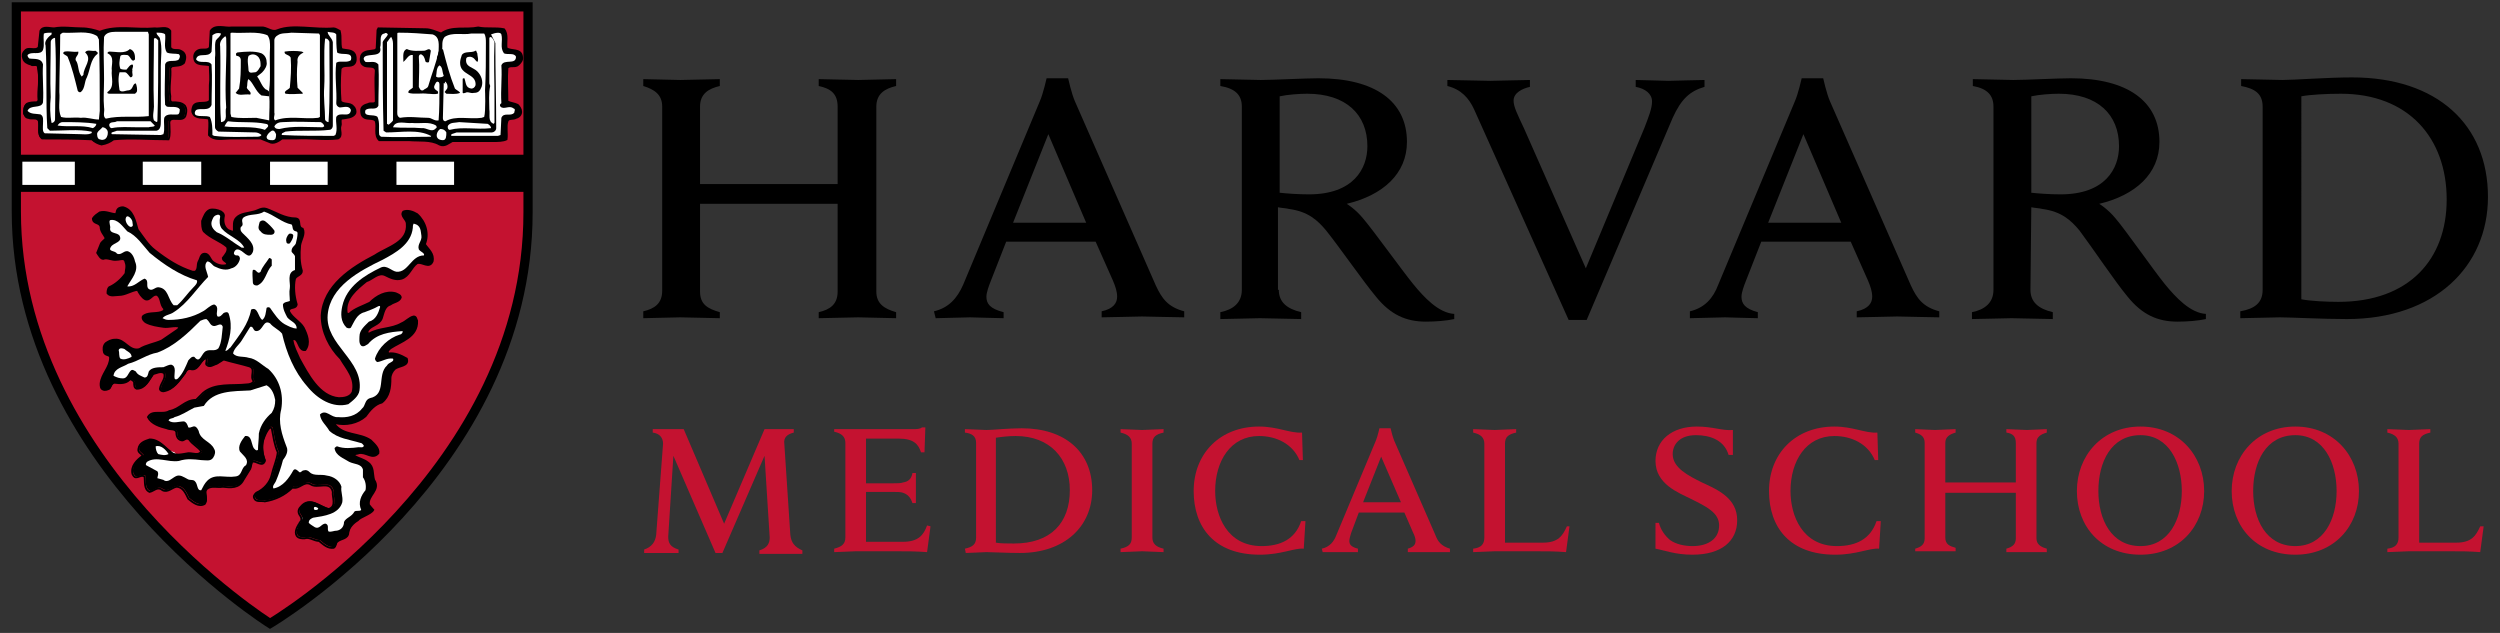 <?xml version="1.0" encoding="utf-8"?>
<!-- Generator: Adobe Illustrator 26.0.2, SVG Export Plug-In . SVG Version: 6.00 Build 0)  -->
<svg version="1.1" id="Layer_1" xmlns="http://www.w3.org/2000/svg" xmlns:xlink="http://www.w3.org/1999/xlink" x="0px" y="0px"
	 viewBox="0 0 290.7 73.6" style="enable-background:new 0 0 290.7 73.6;" xml:space="preserve">
<rect x="0" y="0" width="290.7" height="73.6" fill="#333333" stroke="none"/>
<style type="text/css">
	.st0{fill:#C41230;}
	.st1{fill:#FFFFFF;}
	.st2{fill:none;stroke:#000000;stroke-width:1.071;}
	.st3{fill:none;stroke:#000000;stroke-width:0.219;}
	.st4{fill:none;stroke:#000000;stroke-width:0.223;}
</style>
<g>
	<path d="M171.4,12.7c-0.6-1.3-1.5-2.3-3.1-2.7V9.3c1,0,4.2,0.1,5,0.1c0.7,0,3.6-0.1,4.6-0.1v0.8c-0.9,0.2-1.9,0.7-1.9,1.6
		c0,0.7,0.4,1.5,1.2,3.2l7.2,16.3l6.8-16.3c0.5-1.3,0.9-2.3,0.9-3.1c0-0.9-0.8-1.5-1.9-1.7V9.3c0.9,0,3.1,0.1,3.8,0.1
		c0.6,0,3.2-0.1,4.2-0.1v0.8c-1.7,0.5-2.7,1.4-3.7,3.6l-10,23.5h-2.1L171.4,12.7L171.4,12.7L171.4,12.7z"/>
	<path d="M74.8,36.2c1.3-0.3,2.2-0.9,2.2-2.4V12.4c0-1.4-0.9-2-2.2-2.4V9.2c0.7,0,3.6,0.1,4.3,0.1c0.8,0,3.9-0.1,4.6-0.1V10
		c-1.3,0.3-2.3,0.9-2.3,2.4v9h16v-9c0-1.5-0.8-2.1-2.2-2.4V9.2c0.7,0,3.7,0.1,4.6,0.1c0.7,0,3.7-0.1,4.4-0.1V10
		c-1.3,0.3-2.3,0.9-2.3,2.4v21.5c0,1.4,0.9,2,2.3,2.4V37c-0.7,0-3.7-0.1-4.4-0.1c-0.8,0-3.9,0.1-4.6,0.1v-0.7
		c1.3-0.3,2.2-0.9,2.2-2.4V23.7h-16v10.2c0,1.5,0.9,2,2.3,2.4V37c-0.7,0-3.8-0.1-4.6-0.1c-0.7,0-3.7,0.1-4.3,0.1V36.2L74.8,36.2
		L74.8,36.2z M108.6,36.2c1.7-0.4,2.7-1.5,3.4-3.1l8.9-21.3c0.4-0.9,0.8-2.7,0.8-2.7h2.5c0,0,0.4,1.8,0.8,2.7l9.4,21.4
		c0.7,1.5,1.4,2.5,3.3,3v0.7c-1,0-4.2-0.1-4.9-0.1s-3.7,0.1-4.7,0.1v-0.7c1.4-0.3,1.8-1,1.8-1.7c0-0.6-0.2-1.2-0.5-1.9l-2-4.5H117
		l-1.8,4.6c-0.2,0.5-0.5,1.3-0.5,1.8c0,0.8,0.4,1.4,2,1.8V37c-0.9,0-3.3-0.1-3.9-0.1l-4,0.1L108.6,36.2L108.6,36.2L108.6,36.2z
		 M126.3,25.9l-4.4-10.3l-4.1,10.3L126.3,25.9L126.3,25.9z M108.6,36.2c1.7-0.4,2.7-1.5,3.4-3.1l8.9-21.3c0.4-0.9,0.8-2.7,0.8-2.7
		h2.5c0,0,0.4,1.8,0.8,2.7l9.4,21.4c0.7,1.5,1.4,2.5,3.3,3v0.7c-1,0-4.2-0.1-4.9-0.1s-3.7,0.1-4.7,0.1v-0.7c1.4-0.3,1.8-1,1.8-1.7
		c0-0.6-0.2-1.2-0.5-1.9l-2-4.5H117l-1.8,4.6c-0.2,0.5-0.5,1.3-0.5,1.8c0,0.8,0.4,1.4,2,1.8V37c-0.9,0-3.3-0.1-3.9-0.1l-4,0.1
		L108.6,36.2L108.6,36.2L108.6,36.2z M126.3,25.9l-4.4-10.3l-4.1,10.3L126.3,25.9L126.3,25.9z M196.5,36.2c1.7-0.4,2.7-1.5,3.3-3.1
		l8.9-21.3c0.4-0.9,0.8-2.7,0.8-2.7h2.5c0,0,0.4,1.8,0.8,2.7l9.4,21.4c0.7,1.5,1.4,2.5,3.3,3v0.7c-1,0-4.2-0.1-4.9-0.1
		s-3.7,0.1-4.7,0.1v-0.7c1.4-0.3,1.8-1,1.8-1.7c0-0.6-0.2-1.2-0.5-1.9l-2-4.5h-10.4l-1.8,4.6c-0.2,0.5-0.5,1.3-0.5,1.8
		c0,0.8,0.4,1.4,1.9,1.8V37c-0.9,0-3.3-0.1-3.8-0.1l-4.1,0.1V36.2L196.5,36.2L196.5,36.2z M214.1,25.9l-4.4-10.3l-4.1,10.3
		L214.1,25.9L214.1,25.9z M260.5,36.2c1.7-0.3,2.6-1,2.6-2.5V12.4c0-1.5-0.9-2.1-2.5-2.4V9.2c0.9,0,4,0.1,4.8,0.1
		c1.4,0,5.2-0.3,8.1-0.3c9.9,0,15.8,5.5,15.8,13.9c0,8.1-6.2,14.2-16.4,14.2c-2.9,0-6.5-0.2-7.8-0.2c-0.8,0-3.7,0.1-4.6,0.1V36.2
		L260.5,36.2L260.5,36.2z M267.6,34.8c1,0.2,2.9,0.3,4.3,0.3c8.3,0,12.6-5,12.6-11.9c0-7.2-4.5-12.3-12.3-12.3
		c-1.6,0-3.6,0.1-4.6,0.3V34.8L267.6,34.8L267.6,34.8z"/>
	<path d="M148.7,33.7c0,1.4,0.9,2.2,2.6,2.6v0.8c-0.9,0-3.9-0.1-4.8-0.1c-0.7,0-3.7,0.1-4.6,0.1v-0.8c1.5-0.3,2.5-1.1,2.5-2.6V12.4
		c0-1.3-0.7-2.1-2.5-2.4V9.2c0.9,0,3.8,0.1,4.7,0.1c1.4,0,5.2-0.2,6.7-0.2c6.6,0,10.3,2.7,10.3,7.4c0,3.7-2.8,6.2-7,7.2
		c0,0,1,0.6,1.9,1.7c1.2,1.4,4.5,6,5.8,7.6c1.3,1.6,3,3.4,4.8,3.5v0.6c-0.9,0.2-2.2,0.3-3.3,0.3c-2.3,0-4.1-0.8-5.8-2.9
		c-1.5-1.8-4.2-5.7-5.8-7.7c-1-1.2-2.1-2.2-4.3-2.5c-0.4-0.1-0.8-0.1-1.3-0.2v9.6H148.7L148.7,33.7z M148.7,22.4
		c0.9,0.1,2.2,0.2,3.5,0.2c5.2,0,6.8-3,6.8-5.6c0-3.7-2.5-6.1-7-6.1c-0.9,0-2.3,0.1-3.2,0.3v11.2H148.7L148.7,22.4z"/>
	<path d="M236.1,33.7c0,1.4,0.9,2.2,2.6,2.6v0.8c-0.9,0-3.9-0.1-4.8-0.1c-0.7,0-3.7,0.1-4.6,0.1v-0.8c1.5-0.3,2.5-1.1,2.5-2.6V12.4
		c0-1.3-0.7-2.1-2.4-2.4V9.2c0.9,0,3.8,0.1,4.7,0.1c1.4,0,5.2-0.2,6.7-0.2c6.6,0,10.3,2.7,10.3,7.4c0,3.7-2.8,6.2-7,7.2
		c0,0,1,0.6,1.9,1.7c1.2,1.4,4.4,6,5.7,7.6c1.3,1.6,3,3.4,4.8,3.5v0.6c-0.9,0.2-2.2,0.3-3.3,0.3c-2.3,0-4.1-0.8-5.8-2.9
		c-1.5-1.8-4.1-5.7-5.6-7.7c-1-1.2-2.1-2.2-4.3-2.5c-0.4-0.1-0.8-0.1-1.3-0.2L236.1,33.7L236.1,33.7L236.1,33.7z M236.1,22.4
		c0.9,0.1,2.2,0.2,3.5,0.2c5.2,0,6.8-3,6.8-5.6c0-3.7-2.5-6.1-7-6.1c-0.9,0-2.3,0.1-3.2,0.3v11.2H236.1L236.1,22.4z"/>
	<path class="st0" d="M192.5,60.8h0.4c0.2,0.8,0.7,1.5,1.3,2c0.7,0.5,1.7,0.7,2.6,0.7c1.9,0,3.1-0.9,3.1-2.4s-1.5-2.2-3.3-3.1
		c-1.4-0.7-4.1-1.7-4.1-4.4c0-2.4,1.9-4,4.8-4c1.9,0,2.9,0.5,4.2,0.4v2.9H201c-0.5-1.7-2.1-2.3-3.8-2.3c-1.9,0-2.7,1.1-2.7,2.2
		c0,1.6,1.8,2.5,3.4,3.3c2,0.9,4.1,1.9,4.1,4.4c0,2.4-1.8,4-5.2,4c-2,0-3.2-0.5-4.3-0.7V60.8L192.5,60.8z"/>
	<path class="st0" d="M222.7,63.8c0.7-0.2,1.1-0.5,1.1-1.2V51.5c0-0.7-0.4-1-1.1-1.2v-0.4c0.3,0,1.9,0.1,2.3,0.1
		c0.4,0,2-0.1,2.4-0.1v0.4c-0.7,0.2-1.2,0.5-1.2,1.2v4.6h8.2v-4.6c0-0.8-0.4-1.1-1.1-1.2v-0.4c0.4,0,1.9,0.1,2.4,0.1
		c0.4,0,1.9-0.1,2.3-0.1v0.4c-0.7,0.2-1.2,0.5-1.2,1.2v11.1c0,0.7,0.5,1,1.2,1.2v0.4c-0.3,0-1.9,0-2.3,0c-0.4,0-2,0-2.4,0v-0.4
		c0.7-0.2,1.1-0.5,1.1-1.2v-5.3h-8.2v5.2c0,0.8,0.5,1,1.2,1.2v0.4c-0.3,0-2,0-2.4,0s-1.9,0-2.3,0V63.8L222.7,63.8z"/>
	<path class="st0" d="M218.7,60.6l-0.2,3.2c-1.1-0.1-2.6,0.7-5.1,0.7c-5.3,0-7.7-3.2-7.7-7.4c0-4.4,3.1-7.5,7.6-7.5
		c2.2,0,3.6,0.8,5,0.7l0.1,3.2H218c-0.8-1.9-2.7-2.8-4.7-2.8c-3.3,0-5.1,2.9-5.1,6.4c0,2.9,1.4,6.4,5.4,6.4c2.2,0,3.9-0.8,4.6-2.9
		L218.7,60.6L218.7,60.6z"/>
	<path class="st0" d="M241.5,57.1c0-4.1,2.9-7.5,7.4-7.5s7.4,3.4,7.4,7.5s-2.9,7.4-7.4,7.4C244.3,64.5,241.5,61.2,241.5,57.1
		L241.5,57.1z M253.7,57.1c0-3.3-1.5-6.5-4.8-6.5c-3.4,0-4.9,3.1-4.9,6.5c0,3.3,1.5,6.4,4.9,6.4C252.2,63.5,253.7,60.4,253.7,57.1
		L253.7,57.1z"/>
	<path class="st0" d="M259.5,57.1c0-4.1,2.9-7.5,7.4-7.5s7.4,3.4,7.4,7.5s-2.9,7.4-7.4,7.4C262.3,64.5,259.5,61.2,259.5,57.1
		L259.5,57.1z M271.7,57.1c0-3.3-1.5-6.5-4.8-6.5c-3.4,0-4.9,3.1-4.9,6.5c0,3.3,1.5,6.4,4.9,6.4C270.2,63.5,271.7,60.4,271.7,57.1
		L271.7,57.1z"/>
	<path class="st0" d="M97.2,49.9h9c0.3,0,0.8,0,1-0.2h0.4l-0.1,2.9h-0.4c-0.3-0.9-0.8-1.6-2.6-1.6h-3.8v5.2c0,0,2.9,0,3.1,0
		c0.4,0,1,0,1.2-0.1c0.7-0.1,1-0.5,1.1-1.1h0.4c0,0.4,0,1.4,0,1.7s0,1.3,0,1.8h-0.4c-0.2-0.6-0.5-1-1.1-1.2
		c-0.2-0.1-0.8-0.1-1.2-0.1c-0.2,0-3.1,0-3.1,0V63h4.3c1.8,0,2.4-0.8,2.8-1.9l0.4,0.1l-0.4,3c-1.4-0.1-2.2-0.1-3.7-0.1h-4.6
		c-0.4,0-2,0.1-2.5,0.1v-0.4c0.8-0.2,1.3-0.5,1.3-1.3v-11c0-0.7-0.4-1.1-1.3-1.3v-0.3H97.2z"/>
	<path class="st0" d="M131.6,51.6c0-0.7-0.4-1.1-1.3-1.3v-0.4c0.5,0,2.1,0.1,2.5,0.1s2-0.1,2.5-0.1v0.4c-0.9,0.2-1.3,0.5-1.3,1.3
		v10.9c0,0.7,0.4,1.1,1.3,1.3v0.4c-0.5,0-2-0.1-2.5-0.1c-0.4,0-2,0.1-2.5,0.1v-0.4c0.9-0.2,1.3-0.5,1.3-1.3V51.6L131.6,51.6z"/>
	<path class="st0" d="M153.7,63.8c0.9-0.2,1.4-0.8,1.7-1.6l4.6-11c0.2-0.5,0.4-1.4,0.4-1.4h1.3c0,0,0.2,0.9,0.4,1.4l4.8,11
		c0.3,0.8,0.7,1.3,1.7,1.6v0.4c-0.5,0-2.2,0-2.5,0c-0.4,0-1.9,0-2.4,0v-0.4c0.7-0.2,0.9-0.5,0.9-0.9c0-0.3-0.1-0.6-0.3-1l-1-2.3H158
		l-0.9,2.4c-0.1,0.3-0.2,0.7-0.2,0.9c0,0.4,0.2,0.7,1,0.9v0.4c-0.5,0-1.7,0-2,0h-2.1L153.7,63.8L153.7,63.8z M162.9,58.4l-2.3-5.3
		l-2.1,5.3H162.9L162.9,58.4z"/>
	<path class="st0" d="M151.8,60.6l-0.2,3.2c-1.1-0.1-2.6,0.7-5.1,0.7c-5.3,0-7.7-3.2-7.7-7.4c0-4.4,3.1-7.5,7.6-7.5
		c2.2,0,3.6,0.8,5,0.7l0.1,3.2h-0.4c-0.8-1.9-2.7-2.8-4.7-2.8c-3.3,0-5.1,2.9-5.1,6.4c0,2.9,1.4,6.4,5.4,6.4c2.2,0,3.9-0.8,4.6-2.9
		L151.8,60.6L151.8,60.6z"/>
	<path class="st0" d="M182.2,61.2c-0.5,1.1-1,1.9-2.8,1.9H175V51.6c0-0.8,0.4-1.1,1.3-1.3v-0.4c-0.5,0-2.1,0.1-2.5,0.1
		s-2-0.1-2.5-0.1v0.4c0.9,0.2,1.3,0.6,1.3,1.3v10.9c0,0.8-0.4,1.2-1.3,1.3v0.4c0.5,0,2.1-0.1,2.5-0.1l0,0l0,0h4.6
		c1.5,0,2.4,0,3.7,0.1l0.4-3H182.2L182.2,61.2z"/>
	<path class="st0" d="M288.4,61.2c-0.5,1.1-1,1.9-2.8,1.9h-4.3V51.6c0-0.8,0.4-1.1,1.3-1.3v-0.4c-0.5,0-2.1,0.1-2.5,0.1
		s-2-0.1-2.5-0.1v0.4c0.9,0.2,1.3,0.6,1.3,1.3v10.9c0,0.8-0.4,1.2-1.3,1.3v0.4c0.5,0,2.1-0.1,2.5-0.1l0,0l0,0h4.6
		c1.5,0,2.4,0,3.7,0.1l0.4-3H288.4L288.4,61.2z"/>
	<path class="st0" d="M112.2,63.8c0.9-0.2,1.3-0.5,1.3-1.3v-11c0-0.8-0.5-1.1-1.3-1.2v-0.4c0.5,0,2.1,0.1,2.5,0.1
		c0.7,0,2.6-0.2,4.1-0.2c5.1,0,8.2,2.8,8.2,7.2c0,4.2-3.2,7.3-8.4,7.3c-1.5,0-3.2-0.1-3.9-0.1c-0.4,0-1.9,0.1-2.4,0.1L112.2,63.8
		L112.2,63.8z M115.8,63.1c0.5,0.1,1.4,0.1,2.1,0.1c4.3,0,6.5-2.4,6.5-6.2c0-3.7-2.3-6.3-6.3-6.3c-0.8,0-1.7,0.1-2.3,0.2L115.8,63.1
		L115.8,63.1z"/>
	<path class="st0" d="M91.9,62.2l-0.7-10.6c-0.1-0.7,0.3-1.1,1.1-1.3v-0.4c-0.6,0-1.5,0-1.9,0c-0.3,0-1,0-1.5,0l-4.7,11l-4.7-11
		c-0.5,0-1.2,0-1.6,0c-0.3,0-1.4,0-2,0v0.4c0.8,0.1,1.2,0.6,1.2,1.3l-0.8,10.6c-0.1,0.8-0.5,1.4-1.4,1.7v0.4h2c0.3,0,1.5,0,2,0v-0.4
		c-1-0.3-1.2-0.8-1.2-1.5l0.6-9.4l4.9,11.3H84L88.9,53l0.6,9.5c0,0.6-0.2,1.2-1.2,1.5v0.4c0.5,0,2.2,0,2.5,0h2.5V64
		C92.4,63.6,92,63.1,91.9,62.2L91.9,62.2z"/>
	<path class="st0" d="M31.4,0.8H1.6L1.5,24.6c0,29.2,29.3,47.8,29.6,48l0.1,0.1c0.1,0,0.3-0.1,0.3-0.1c5-3.3,29.8-20.9,29.8-47.8
		V0.9C61.2,0.8,31.4,0.8,31.4,0.8L31.4,0.8L31.4,0.8z M61.1,21.9h-59v-3.4h59V21.9L61.1,21.9z"/>
	<path d="M11.6,3.7c2-0.8,4.2-0.2,6.4-0.4c0.6,0.1,1.4-0.3,1.8,0.3c0,0.6,0,1.2,0,1.9C20,6,20.7,5.7,21,5.9c0.2,0.1,0.4,0.2,0.5,0.5
		s0,0.6-0.1,0.9c-0.4,0.4-0.9,0.3-1.5,0.4l-0.2,0.2c0.1,1.2-0.2,2.2,0,3.3c0,0.2-0.1,0.6,0.2,0.7c0.6,0,1.1,0,1.5,0.4
		c0.2,0.3,0.2,0.6,0.1,1c-0.2,1.2-2.1-0.2-1.9,1.2c0,0.5,0.1,1.2-0.1,1.7c-2.2,0-4.4-0.2-6.4,0c-0.4,0.3-0.8,0.5-1.4,0.6
		c-0.4-0.1-0.8-0.3-1.1-0.6c-2-0.1-3.9-0.1-5.8-0.1c-0.6-0.5-0.2-1.4-0.4-2.1c-0.3-0.4-0.8-0.1-1.2-0.3c-0.3,0-0.4-0.3-0.5-0.5
		c0-0.4,0-0.8,0.3-1.1c0.3-0.2,0.8-0.2,1.2-0.2l0.2-0.2c-0.1-1.3,0.2-2.6-0.1-4c-0.2-0.3-0.6,0-0.8-0.2C3.2,7.4,2.8,7.2,2.7,6.8
		C2.6,6.5,2.6,6.2,2.9,5.9C3.3,5.4,4.1,6,4.5,5.5l0.2-1.9C5,3,5.7,3.3,6.3,3.3c1-0.2,2.2,0,3.2,0C10.3,3.3,11,3.5,11.6,3.7L11.6,3.7
		L11.6,3.7L11.6,3.7z"/>
	<path class="st1" d="M14.3,24.6L14.2,25c0,0.2-0.2,0.4-0.4,0.3L13,25.2c-0.3-0.1-0.6-0.2-0.9-0.1c-0.1,0.1-0.3,0.2-0.5,0.4
		c0.1,0,0.1,0.1,0.1,0.1c0.2,0.1,0.6,0.2,0.7,0.7c0,0.4,0.2,0.7,0.4,0.9l0.1,0.2c0.1,0.1,0.1,0.2,0.1,0.3c0,0.1,0,0.1-0.1,0.2
		l-0.4,0.5l-0.2,0.2c0,0-0.2,0.5-0.3,0.7c0.1,0.2,0.2,0.3,0.3,0.3c0.4-0.1,0.7,0,1,0l0.6,0.1H14h0.2c0.2,0,0.6-0.1,0.9,0.1
		c0,0,0.3,0.5,0.3,0.6c0.1,0.2,0.1,0.3,0.1,0.5s0,0.4-0.1,0.6l-0.1,0.3c0,0.1,0,0.2-0.1,0.2c-0.5,0.8-1.2,1.4-2.1,1.8
		c0.1,0,0.1,0,0.1,0s0,0,0,0.1l0,0c0.1,0.1,0.4,0.1,0.7,0h0.2c0.4,0,0.7-0.1,1.1-0.3l1.1-0.3c0.2-0.1,0.3,0.1,0.4,0.2
		c0.2,0.4,0.5,0.7,0.7,0.9c0,0,0,0,0.2-0.2s0.6-0.5,1.1-0.3c0,0,0.1,0,0.1,0.1c0.4,0.3,0.5,0.7,0.6,1c0.1,0.2,0.1,0.5,0.3,0.6
		c0.1,0.1,0.1,0.2,0.1,0.2v0.1c0,0.4-0.4,0.6-0.5,0.6h-0.1l-0.1,0.1l-0.9,0.2c-0.3,0-0.6,0.1-0.8,0.2c0,0,0,0.1,0.1,0.1
		c0.4,0.2,1,0.3,1.6,0.4l0.3,0.1h0.7h1.2c0.2,0,0.2,0.1,0.3,0.2c0.1,0.1,0,0.3-0.1,0.4l-0.2,0.3l-0.1,0.1l-1.9,1.3
		c-0.1,0-1.1,0.4-1.1,0.4l-1.5,0.6h-0.1c-0.9,0.2-1.4-0.3-1.9-0.6c-0.3-0.3-0.6-0.5-1-0.5c-0.3,0-0.6,0.1-0.8,0.3
		c-0.1,0.1-0.1,0.2-0.1,0.4c0,0.1,0,0.1,0,0.2h0.1c0.2,0.1,0.6,0.2,0.6,0.7c0,0.7-0.3,1.2-0.6,1.7c-0.2,0.4-0.5,0.9-0.5,1.3v0.1
		c0,0.1,0,0.2,0.1,0.2h0.1h0.1l0.1-0.2c0.1-0.2,0.3-0.5,0.7-0.6h0.1c0.8,0.1,1.2,0,1.5-0.3c0.1-0.1,0.2-0.1,0.2-0.1
		c0.2,0,0.5,0,0.7,0.2c0.2,0.2,0.3,0.4,0.3,0.6c0,0,0,0.1,0,0.2c0.5-0.1,0.8-0.5,1.2-1.1l0.2-0.3c0.1-0.1,0.2-0.2,0.3-0.2l0.3-0.1
		c0.4-0.1,0.8-0.3,1.3,0c0.1,0.1,0.2,0.2,0.2,0.3s0,0.2,0,0.3c0,0.4-0.2,0.7-0.3,1c0,0-0.1,0.2-0.1,0.4c0.7-0.2,1.3-0.8,1.8-1.5
		l0.3-0.4c0.1-0.2,0.3-0.7,0.9-0.7h0.1c0.3,0.1,0.4,0,0.7-0.5l0.6-0.6c0.1-0.1,0.1-0.1,0.3-0.1h0.2c0.1,0,0.2,0,0.3,0.1
		c0.1,0.1,0.1,0.1,0.1,0.2v0.6l0,0c0.1,0,0.4-0.2,0.6-0.2l0.8-0.5c0.1-0.1,0.2-0.1,0.4,0l3,0.8c0.6,0.2,0.7,0.6,0.7,1
		c0,0.1,0,0.3,0,0.3c0,0.1,0,0.2,0,0.3s0,0.1,0.1,0.2c0.1,0.1,0.1,0.2,0.1,0.3s0,0.1,0,0.2c-0.1,0.3-0.4,0.6-1.2,0.6L27.7,45
		c-1.2,0-2.4,0-3.3,0.8l-0.8,0.8c-0.1,0.1-0.2,0.1-0.3,0.1c-0.6,0-1,0.3-1.5,0.6c-0.4,0.3-0.9,0.6-1.5,0.7c-0.4,0.2-0.9,0.2-1.3,0.2
		s-0.6,0-0.7,0.1c0.4,0.5,1.1,0.7,1.8,0.9c0.1,0,0.4,0.1,0.4,0.1c0.3,0,0.8,0,1,0.5c0,0,0,0.1,0,0.2c0,0.4,0.1,0.6,0.3,0.6h0.1
		c0.1-0.1,0.5-0.3,1,0c0.1,0.1,0.7,0.7,0.7,0.7l0.8,0.8c0.1,0.1,0.1,0.3,0,0.4c-0.3,0.6-1,0.5-1.4,0.5h-0.3h-0.4
		c-0.6,0.1-1.5,0.3-2.1-0.5l0.1,0.1l-0.9-0.3c-0.5-0.4-0.9-0.8-1.5-0.8c-0.6,0.2-0.9,0.4-0.9,0.7l0,0l0.1,0.2l0.3,0.3
		c0.1,0.1,0.1,0.2,0.1,0.2s0,0,0,0.1s-0.1,0.2-0.2,0.3c-0.5,0.3-1.1,0.8-1.1,1.4c0,0.1,0,0.2,0,0.2s0,0,0,0.1c0.1,0,0.2-0.1,0.2-0.1
		c0.2-0.1,0.6-0.2,1,0c0.1,0.1,0.2,0.2,0.2,0.3v0.5c0,0.5,0.1,0.7,0.2,0.9c0.1,0,0.2-0.1,0.2-0.1c0.3-0.2,0.9-0.4,1.5,0
		c0.1,0,0.3,0,0.6-0.2l0.6-0.3c0.1,0,0.1,0,0.1,0c1,0,1.5,0.9,1.7,1.5l0,0l0,0c0.5,0.4,0.9,0.6,1.2,0.5v-0.1c0-0.1,0-0.2,0-0.4
		c0-0.1-0.1-0.3-0.1-0.5c0-0.4,0.1-0.8,0.7-1c0.1,0,1-0.1,1-0.1h0.6H26c0.9,0.1,1.6,0.1,1.9-0.5c0,0,0.7-1.1,0.8-1.3
		c0-0.1,0.1-0.7,0.1-0.7c0-0.2,0.1-0.3,0.3-0.3c0.3-0.1,0.7,0,0.9,0.1c0,0,0.1,0,0.2,0.1c-0.2-0.5-0.3-1-0.3-1.5
		c0-0.3,0-0.5,0.1-0.8c0.2-0.7,0.5-1.3,0.9-1.8c0.1-0.1,0.3-0.2,0.5-0.1l0.2,0.1c0.1,0.1,0.2,0.2,0.3,0.3l0.2,1
		c0.1,0.6,0.2,1.2,0.5,1.8c0,0.1,0.1,0.1,0,0.2l-0.4,1.4L31.9,55c-0.3,1.1-1,1.9-2,2.4v0.1c0,0,0.2,0,0.4,0c0,0,0.3,0,0.4,0
		c1.1-0.1,2.1-0.7,2.9-1.5c0.1-0.1,0.3-0.2,0.4-0.1c0.2,0.1,0.4,0,0.7-0.2s0.9-0.5,1.5-0.1c0.2,0.2,0.6,0.2,1,0.1
		c0.6,0,1.6-0.1,1.8,1v0.2v0.5c0.1,0.5,0.2,1.5-0.9,1.8c-0.1,0-0.1,0-0.2,0l-1.1-0.4c-0.9-0.4-1.3-0.5-1.7,0
		c-0.1,0.1-0.2,0.3-0.2,0.4c0.1,0.3,0.5,0.9,0,1.4l0.1-0.1l-0.1,0.1c-0.3,0.5-0.5,0.8-0.3,1.2c0,0,0.1,0.1,0.4,0
		c0.4-0.2,0.9,0,1.3,0.1l0.5,0.2c0.1,0,0.2,0.1,0.2,0.1l0.2,0.1c0.4,0.3,0.7,0.5,1.1,0.6v-0.1l0.2-0.5c0.1-0.1,0.7-0.4,0.7-0.4
		c0.4-0.2,0.5-0.2,0.5-0.4c0.1-0.7,0.6-1.4,1.3-1.8c0.1,0,0.2-0.1,0.3-0.1c0.2,0,0.7-0.2,0.9-0.4v-0.1L42,58.9
		c-0.1-0.1-0.1-0.2-0.2-0.2c0-0.1,0-0.2,0-0.3c0-0.5,0.3-0.9,0.5-1.3c0.2-0.3,0.3-0.6,0.3-0.8c0-0.1,0-0.2-0.1-0.4
		c0-0.1-0.1-0.1-0.1-0.1l-0.1-0.7c-0.1-0.5-0.1-0.8-0.4-1.1l-0.8-0.4l-0.3-0.3c-0.2-0.1-0.2-0.2-0.2-0.4c0-0.4,0.2-0.6,0.7-0.7h0.1
		c0.5-0.2,1,0,1.4,0.2c0.4,0.1,0.5,0.1,0.6,0.1c-0.1-0.3-0.4-0.6-0.6-0.9c-0.5-0.3-1.1-0.5-1.7-0.6c-1-0.2-2-0.5-2.6-1.4
		c-0.1-0.1-0.1-0.2-0.1-0.3s0-0.2,0.1-0.3l0.1-0.1c0.1-0.1,0.3-0.1,0.4-0.1c1.2,0.3,2.4,0,3.2-0.7c0.5-0.6,1.1-1.4,2-1.7
		c0.7-0.5,0.8-1.4,0.8-2.5c0-0.6,0.3-1,0.7-1.4l0.9-0.4C46.9,42,47,42,47,41.9c-0.5-0.2-1.1-0.5-1.6-0.4c-0.1,0-0.2,0-0.3-0.1
		c-0.3-0.1-0.3-0.3-0.4-0.5v-0.1c0-0.3,0.2-0.5,0.4-0.6l0.1-0.1l0.1-0.1l0.9-0.5c1.2-0.7,2-1.1,2-2.1l0,0v-0.1
		c-0.1,0.1-0.3,0.1-0.4,0.3L47,38c-0.6,0.3-1.3,0.5-1.9,0.6c-0.7,0.1-1.3,0.3-1.8,0.6c-0.1,0-0.1,0.1-0.2,0.1
		c-0.2,0-0.5-0.1-0.5-0.4c0-0.1,0-0.2,0-0.3c0-0.2,0.1-0.4,0.2-0.5c0.2-0.3,0.5-0.5,0.8-0.6c0.4-0.2,0.6-0.3,0.7-0.6l0.1-0.3
		c0.2-0.5,0.4-1.2,1.1-1.5c0.1,0,0.6-0.3,0.6-0.3c0.1,0,0.2-0.1,0.2-0.1s0,0-0.1-0.1c-1-0.3-2,0.5-2.6,1l-0.1,0.1L43,35.8
		c-0.7,0.3-1.4,0.6-1.8,1.1c0,0.1-0.1,0.1-0.2,0.1c-0.2,0.1-0.4,0-0.6-0.1c-0.2-0.1-0.3-0.3-0.3-0.5c-0.2-1.6,1.1-2.8,2.1-3.7
		l0.2-0.2l0.2-0.1l0.6-0.3c0.5-0.3,1.1-0.7,1.9-0.3c0.6,0.3,1.1,0.5,1.6,0.4c0.3-0.1,0.5-0.4,0.8-0.8c0.2-0.3,0.5-0.7,0.9-1
		c0.4-0.2,0.8,0,1.1,0c0.1,0,0.4,0.1,0.4,0.1l0.1-0.1v-0.1c0-0.3-0.2-0.6-0.5-1l-0.4-0.5C49,28.7,49,28.7,49,28.6s0-0.1,0-0.2
		c0.1-0.3,0.2-0.6,0.2-1c0-0.8-0.3-1.5-0.9-2c-0.2-0.1-0.6-0.3-1-0.3c0,0.1,0.1,0.2,0.1,0.2l0.4,0.8c0,0.1,0,0.2,0,0.3
		c0,1.8-1.5,2.6-2.8,3.2l-1.1,0.6c-2.5,1.3-5.8,3.3-6,6.6c0,1.7,0.7,3.3,2.1,4.7c0,0,0,0.1,0.1,0.1l0.5,0.7c0.5,0.8,1.1,1.6,1.1,2.7
		c0,0.2,0,0.5-0.1,0.8c-0.4,1-1.6,1-2,1c-2.5-0.2-3.8-2.7-4.8-4.5L34.6,42l-0.2-0.4c-0.3-0.6-0.6-1.2-0.6-1.9c0-0.1,0-0.3,0.1-0.3
		c0.1-0.1,0.4-0.4,0.9-0.1c0.1,0,0.5,0.7,0.5,0.7c0.1,0.1,0.1,0.2,0.1,0.3c0-0.1,0.1-0.2,0.1-0.4c0-0.4-0.2-0.9-0.4-1.4L35,38.4
		c-0.1-0.2-0.4-0.5-0.7-0.7c-0.4-0.3-0.8-0.7-1-1.2v-0.1c0,0,0,0,0-0.1c0-0.6,0.5-0.7,0.7-0.8h0.1c-0.2-0.6-0.3-1.3-0.3-2
		c0-0.3,0-0.7,0.1-1l0,0l0,0l0,0l0.6-0.6c0.2-0.1,0.2-0.1,0.2-0.2c-0.2-0.7-0.2-1.5-0.2-2.2c0-0.3,0-0.6,0-0.9
		c0-0.1,0.2-0.7,0.2-0.7c0.1-0.3,0.2-0.5,0.2-0.7c0-0.1,0-0.1,0-0.2c-0.4-0.2-0.5-0.7-0.5-0.9v-0.2l0,0c0.1,0,0.1,0,0.1,0
		c-1,0-1.9-0.4-2.7-0.8L31,24.7c-0.2-0.1-0.4,0-0.7,0.2l-0.5,0.2l-0.5,0.1c-0.5,0.1-1,0.2-1.3,0.5c-0.2,0.2-0.2,0.5-0.2,0.9v0.3V27
		c-0.1,0.3-0.3,0.4-0.4,0.4c-0.3,0.1-0.5,0-0.7-0.1h-0.1c-0.8-0.4-1.1-1.2-0.9-2c0-0.1-0.1-0.3-0.1-0.3c-0.2-0.1-0.6-0.2-0.9-0.1
		c-0.2,0.1-0.4,0.3-0.5,0.8c0,0-0.1,0.1-0.1,0.2V26c0,0.3,0.1,0.6,0.2,0.7c0.3,0.3,0.8,0.6,1.4,0.9l1.3,0.7c0.1,0.1,0.1,0.1,0.1,0.2
		s0.1,0.3,0.1,0.4c0,0.5-0.2,0.8-0.4,1.1l0,0c0.1,0.1,0.4,0.3,0.4,0.7c0,0.1,0,0.1,0,0.2c0,0.2-0.2,0.3-0.3,0.3
		c-0.8,0.2-1.5,0-2.1-0.4l-0.4-0.5c-0.1-0.2-0.2-0.3-0.3-0.3c0,0-0.1,0.2-0.1,0.3l-0.2,0.4c0-0.1,0,0.3,0,0.3c0,0.3-0.1,0.7-0.4,1
		c-0.1,0.1-0.2,0.1-0.3,0.1h-0.4c-1.6-0.5-3-1.3-4.6-2.5c-0.7-0.5-1.2-1.2-1.7-1.9L16,27.2l-0.1-0.1l-0.1-0.5
		c-0.3-1-0.5-1.6-1.2-1.8C14.4,24.6,14.3,24.6,14.3,24.6L14.3,24.6L14.3,24.6z M15.3,30.4L15.3,30.4L15.3,30.4L15.3,30.4L15.3,30.4z
		 M12.2,29.7c0.1,0,0.1,0,0.2,0C12.3,29.7,12.3,29.7,12.2,29.7L12.2,29.7L12.2,29.7z M26.6,30.3c0.1-0.1,0.1-0.1,0.1-0.2l0,0
		C26.7,30.1,26.6,30.2,26.6,30.3L26.6,30.3L26.6,30.3z M34.3,35.6C34.3,35.6,34.4,35.6,34.3,35.6C34.4,35.6,34.4,35.6,34.3,35.6
		C34.4,35.6,34.3,35.6,34.3,35.6L34.3,35.6L34.3,35.6z M24.8,42.2L24.8,42.2L24.8,42.2L24.8,42.2L24.8,42.2L24.8,42.2z M24.9,42.3
		C24.9,42.3,24.9,42.2,24.9,42.3C24.9,42.2,24.9,42.2,24.9,42.3L24.9,42.3L24.9,42.3L24.9,42.3z M16.4,44.8L16.4,44.8L16.4,44.8
		L16.4,44.8L16.4,44.8z M30.6,53.3L30.6,53.3L30.6,53.3L30.6,53.3L30.6,53.3L30.6,53.3z M31.1,57.5h0.1H31.1L31.1,57.5L31.1,57.5z"
		/>
	<path class="st2" d="M1.9,24.6c0-7,0-14.7,0-23.8h59.5c0,0,0,3.5,0,23.9c0,30.1-30,47.8-30,47.8S1.9,54,1.9,24.6L1.9,24.6L1.9,24.6
		z"/>
	<path d="M43.4,59.3L43.4,59.3L43.4,59.3L43.4,59.3L43.4,59.3L43.4,59.3L43.4,59.3L43.4,59.3L43.4,59.3L43.4,59.3L43.4,59.3
		L43.4,59.3L43.4,59.3L43.4,59.3c-0.2-0.2-0.4-0.5-0.5-0.6c-0.2-1.1,1.4-1.8,0.6-2.9c-0.2-0.7,0-1.5-0.7-2c-0.5-0.4-1.1-0.5-1.6-0.8
		c0-0.3,0.4-0.2,0.5-0.3c0.9-0.2,1.6,0.8,2.3,0c0.1-0.6-0.5-1.1-0.9-1.5c-1.3-0.9-3.2-0.5-4.2-1.9l0.1-0.1c1.2,0.3,2.6,0,3.5-0.8
		c0.5-0.7,1.1-1.4,1.9-1.6c0.9-0.7,1-1.8,1-2.8c0-0.4,0.2-0.8,0.5-1.1c0.5-0.4,1.7-0.3,1.4-1.2c-0.7-0.4-1.4-0.7-2.1-0.6
		c-0.4-0.2,0.1-0.5,0.2-0.6c1.2-0.8,3.2-1.3,3.1-3.2c-0.1-0.2-0.1-0.5-0.4-0.5c-0.5,0.1-0.9,0.6-1.4,0.8c-1.2,0.7-2.6,0.5-3.8,1.2
		c-0.2,0-0.2-0.3-0.1-0.4c0.4-0.6,1.3-0.6,1.6-1.4c0.2-0.6,0.3-1.4,1-1.6c0.4-0.3,1-0.3,1.2-0.8c0-0.3-0.4-0.4-0.6-0.5
		c-1.1-0.3-2.2,0.3-3,1.1c-0.8,0.4-1.8,0.7-2.4,1.3c-0.1,0-0.3,0-0.3-0.2c-0.2-1.6,1.2-2.7,2.3-3.6c0.7-0.2,1.4-1.1,2.2-0.7
		c0.6,0.3,1.2,0.6,1.9,0.4c0.9-0.3,1-1.3,1.8-1.8c0.6-0.2,1.4,0.7,1.8-0.2c0.2-0.9-0.5-1.4-0.9-2c0.5-1.2,0.1-2.6-0.9-3.5
		c-0.5-0.3-1.1-0.5-1.6-0.3c-0.4,0.5,0.4,0.9,0.4,1.4c0.2,2.2-2.2,2.7-3.7,3.7c-2.7,1.4-6,3.5-6.2,7c0,1.9,0.9,3.7,2.2,5
		c0.7,1.2,1.8,2.3,1.4,3.9c-0.3,0.6-1,0.7-1.6,0.7c-2.3-0.2-3.6-2.8-4.6-4.6c-0.3-0.7-0.7-1.4-0.8-2.2c0.1-0.1,0.2-0.1,0.4,0
		c0.4,0.4,0.4,1.3,1.1,1.2c0.6-0.8,0.2-1.8-0.2-2.6c-0.4-0.7-1.3-1.1-1.7-1.9c0-0.6,0.8-0.2,0.9-0.8c-0.3-1-0.4-2.1-0.2-3
		c0.2-0.4,0.8-0.4,0.8-0.9c-0.3-1-0.3-1.9-0.2-3c0.1-0.6,0.6-1.3,0.3-1.9c-0.7-0.2-0.1-1.1-0.8-1.2c-1.3,0-2.3-0.7-3.4-1.1
		c-0.6-0.2-1,0.2-1.5,0.3c-0.7,0.2-1.5,0.2-2,0.7c-0.4,0.4-0.3,0.9-0.3,1.5c-0.1,0.3-0.4,0-0.6,0c-0.5-0.3-0.7-0.9-0.6-1.5
		c0.1-0.3,0-0.5-0.3-0.7c-0.4-0.2-0.9-0.4-1.3-0.2c-0.5,0.2-0.7,0.8-0.9,1.3c0,0.4,0,0.9,0.2,1.2c0.8,0.8,1.9,1.1,2.7,1.8
		c0.2,0.5-0.2,0.9-0.5,1.3c0,0.4,0.6,0.4,0.5,0.8c-0.6,0.2-1.2,0-1.7-0.4c-0.3-0.3-0.4-0.9-0.9-0.9s-0.5,0.6-0.7,0.9
		c-0.2,0.4,0,0.9-0.4,1.2h-0.3c-1.6-0.5-3-1.4-4.4-2.5c-0.8-0.6-1.4-1.6-2-2.4c-0.3-1-0.5-2.3-1.7-2.6c-0.3,0-0.6,0.1-0.7,0.4
		l-0.1,0.4c-0.6,0-1.2-0.4-1.9-0.2c-0.3,0.2-0.6,0.4-0.8,0.7c0,0.7,0.8,0.4,0.9,1c0,0.5,0.4,0.9,0.6,1.3c-0.2,0.3-0.5,0.4-0.6,0.7
		l-0.4,1c0.2,0.3,0.4,0.7,0.7,0.7c0.5-0.2,1,0.2,1.6,0.1c0.4,0,0.9-0.3,1,0.3c0.2,0.5,0,0.9,0,1.3c-0.5,0.7-1.2,1.3-1.9,1.6
		c-0.2,0.2-0.2,0.5-0.2,0.7c0.3,0.4,0.9,0.2,1.3,0.2c0.8,0,1.4-0.5,2.2-0.6c0.2,0.4,0.5,0.9,0.9,1.1c0.6,0.2,0.8-0.7,1.4-0.5
		c0.5,0.4,0.4,1.1,0.8,1.6c0,0.3-0.2,0.3-0.4,0.4c-0.7,0.2-1.6,0-2.1,0.5c-0.1,0.3,0.2,0.6,0.4,0.7c0.6,0.3,1.3,0.4,2,0.5
		c0.6,0.1,1.3-0.2,1.9,0l-0.2,0.3l-1.9,1.3c-0.9,0.4-1.8,0.5-2.6,1c-1.2,0.3-1.7-1.2-2.8-1.1c-0.5,0-0.8,0.2-1.1,0.4
		C12,40.2,12,40.6,12.1,41c0.2,0.4,0.7,0.2,0.7,0.6c0,1.1-1,1.9-1.1,3c0,0.3,0,0.6,0.4,0.7c0.2,0.1,0.5,0,0.7-0.1
		c0.2-0.2,0.2-0.6,0.6-0.7c0.7,0.1,1.4,0.1,1.8-0.4c0.2,0,0.5,0.2,0.5,0.4c0,0.3,0,0.6,0.3,0.7c1,0,1.4-1,1.9-1.7
		c0.4-0.1,0.9-0.4,1.3-0.1c0.2,0.7-0.4,1.1-0.5,1.8c0,0.2,0.2,0.3,0.4,0.3c1.2-0.2,1.8-1.2,2.5-2.1c0.1-0.2,0.2-0.5,0.6-0.5
		c0.9,0.3,1.1-0.8,1.7-1.2h0.2c0.1,0.3-0.1,0.5,0,0.7c0.4,0.4,0.8,0,1.2-0.1l0.8-0.5c1,0.3,2,0.5,3,0.8c0.8,0.3,0,1.2,0.5,1.7
		c-0.1,0.3-0.5,0.4-0.8,0.4c-1.7,0.2-3.7-0.2-5.1,1l-0.8,0.8c-1.3,0-1.9,1.1-3.1,1.3c-0.8,0.5-2-0.2-2.5,0.7
		c0.4,0.8,1.4,1.1,2.2,1.3c0.4,0.2,0.9,0,1.1,0.4c0,0.4,0.1,0.9,0.6,1c0.3,0.1,0.5-0.4,0.9-0.1c0.4,0.6,1.1,0.9,1.4,1.4
		c-0.3,0.5-0.9,0.2-1.4,0.2H22c-0.7,0.1-1.6,0.4-2.1-0.2c-0.7-0.5-1.3-1.4-2.4-1.4c-0.6,0.2-1.2,0.4-1.3,1c-0.1,0.4,0.3,0.5,0.5,0.8
		c-0.7,0.5-1.4,1.2-1.2,2.1c0.1,0.2,0.2,0.4,0.4,0.4c0.4,0,0.6-0.3,1-0.1c0.1,0.6-0.1,1.5,0.6,1.8c0.5-0.1,0.9-0.7,1.5-0.2
		c0.6,0.3,1-0.3,1.6-0.4c0.8,0,1.1,0.8,1.4,1.4c0.5,0.4,1.2,1,1.9,0.6c0.5-0.7-0.4-1.5,0.5-1.9c0.5-0.2,1,0,1.6-0.1
		c0.9,0.1,1.9,0.2,2.4-0.8l0.8-1.3l0.2-0.8c0.5-0.2,1.2,0.7,1.5-0.1c-0.3-0.8-0.4-1.6-0.2-2.4c0.2-0.6,0.4-1.1,0.8-1.5l0.2,0.1
		c0.2,1,0.3,1.9,0.7,2.8c-0.1,0.9-0.5,1.7-0.7,2.6c-0.2,0.9-0.9,1.7-1.8,2.1c-0.2,0.2-0.4,0.4-0.2,0.7c0.2,0.4,0.8,0.2,1.2,0.3
		c1.2-0.2,2.3-0.7,3.2-1.6c0.9,0.2,1.3-0.8,2.1-0.4c0.8,0.6,2.3-0.5,2.6,0.9c-0.1,0.6,0.5,1.7-0.5,2c-1-0.2-2.2-1.5-3.2-0.3
		c-0.2,0.2-0.4,0.5-0.2,0.9c0.2,0.3,0.4,0.6,0.1,0.9c-0.3,0.5-0.7,1.1-0.4,1.6c0.2,0.3,0.6,0.3,0.9,0.3c0.6-0.2,1.1,0.3,1.7,0.3
		c0.5,0.4,1,0.9,1.7,0.8c0.3-0.2,0.2-0.5,0.4-0.7c0.4-0.4,1.3-0.3,1.3-1.1c0.1-0.6,0.6-1.1,1.1-1.4C41.9,60.1,43.1,59.8,43.4,59.3
		L43.4,59.3L43.4,59.3z"/>
	<path class="st3" d="M43.4,59.3L43.4,59.3L43.4,59.3L43.4,59.3L43.4,59.3L43.4,59.3L43.4,59.3L43.4,59.3L43.4,59.3L43.4,59.3
		L43.4,59.3L43.4,59.3L43.4,59.3L43.4,59.3c-0.2-0.2-0.4-0.5-0.5-0.6c-0.2-1.1,1.4-1.7,0.6-2.9c-0.2-0.7,0-1.5-0.7-2
		c-0.5-0.4-1.1-0.5-1.6-0.8c0-0.3,0.4-0.2,0.5-0.3c0.9-0.2,1.6,0.8,2.3,0c0.1-0.6-0.5-1.1-0.9-1.5c-1.3-0.9-3.2-0.5-4.2-1.9l0.1-0.1
		c1.2,0.3,2.6,0,3.5-0.8c0.5-0.7,1.1-1.4,1.9-1.6c0.9-0.7,1-1.8,1-2.8c0-0.4,0.2-0.8,0.5-1.1c0.5-0.4,1.7-0.3,1.4-1.2
		c-0.7-0.4-1.4-0.7-2.1-0.6c-0.3-0.2,0.1-0.5,0.2-0.6c1.2-0.8,3.2-1.3,3.1-3.2c-0.1-0.2-0.1-0.5-0.4-0.5c-0.5,0.1-0.9,0.6-1.4,0.8
		c-1.2,0.7-2.6,0.5-3.8,1.2c-0.2,0-0.2-0.3-0.1-0.4c0.4-0.6,1.3-0.6,1.6-1.4c0.2-0.6,0.3-1.4,1-1.6c0.4-0.3,1-0.3,1.2-0.8
		c0-0.3-0.4-0.4-0.6-0.5c-1.1-0.3-2.2,0.3-3,1.1c-0.8,0.4-1.8,0.7-2.4,1.3c-0.1,0-0.3,0-0.3-0.2c-0.2-1.6,1.2-2.7,2.3-3.6
		c0.7-0.2,1.4-1.1,2.2-0.7c0.6,0.3,1.2,0.6,1.9,0.4c0.9-0.3,1.1-1.3,1.8-1.8c0.6-0.2,1.4,0.7,1.8-0.2c0.2-0.9-0.5-1.4-0.9-2
		c0.5-1.2,0.1-2.6-0.9-3.5c-0.5-0.3-1.1-0.5-1.6-0.3c-0.4,0.5,0.4,0.9,0.4,1.4c0.2,2.2-2.2,2.7-3.7,3.7c-2.7,1.4-6,3.5-6.2,7
		c0,1.9,0.9,3.7,2.2,5c0.7,1.2,1.8,2.3,1.4,3.9c-0.3,0.6-1,0.7-1.6,0.7c-2.3-0.2-3.6-2.8-4.6-4.6c-0.3-0.7-0.7-1.4-0.8-2.2
		c0.1-0.1,0.2-0.1,0.4,0c0.4,0.4,0.4,1.3,1.1,1.2c0.6-0.8,0.2-1.8-0.2-2.6c-0.4-0.7-1.3-1.1-1.7-1.9c0-0.6,0.8-0.2,0.9-0.8
		c-0.3-1-0.4-2.1-0.2-3c0.2-0.4,0.8-0.4,0.8-0.9c-0.3-1-0.3-1.9-0.2-3c0.1-0.6,0.6-1.3,0.3-1.9c-0.7-0.2-0.1-1.1-0.8-1.2
		c-1.3,0-2.3-0.7-3.4-1.1c-0.6-0.2-1,0.2-1.5,0.3c-0.7,0.2-1.5,0.2-2,0.7c-0.4,0.4-0.3,0.9-0.3,1.5c-0.1,0.3-0.4,0-0.6,0
		c-0.5-0.3-0.7-0.9-0.6-1.5c0.1-0.3,0-0.5-0.3-0.7c-0.4-0.2-0.9-0.3-1.3-0.2c-0.5,0.2-0.7,0.8-0.9,1.3c0,0.4,0,0.9,0.2,1.2
		c0.8,0.8,1.9,1.1,2.7,1.8c0.2,0.5-0.2,0.9-0.5,1.3c0,0.4,0.6,0.4,0.5,0.8c-0.6,0.2-1.2,0-1.7-0.4c-0.3-0.3-0.4-0.9-0.9-0.9
		s-0.5,0.6-0.7,0.9c-0.2,0.4,0,0.9-0.4,1.2h-0.3c-1.6-0.5-3-1.4-4.4-2.5c-0.8-0.6-1.4-1.6-2-2.4c-0.3-1-0.5-2.3-1.7-2.6
		c-0.3,0-0.6,0.1-0.7,0.4l-0.1,0.4c-0.6,0-1.2-0.4-1.9-0.2c-0.3,0.2-0.6,0.4-0.8,0.7c0,0.7,0.8,0.4,0.9,1c0,0.5,0.4,0.9,0.6,1.3
		c-0.2,0.3-0.5,0.4-0.6,0.7l-0.4,1c0.2,0.3,0.4,0.7,0.7,0.7c0.5-0.2,1,0.2,1.6,0.1c0.4,0,0.9-0.3,1,0.3c0.2,0.5,0,0.9,0,1.3
		c-0.5,0.7-1.2,1.3-1.9,1.6c-0.2,0.2-0.2,0.5-0.2,0.7c0.3,0.4,0.9,0.2,1.3,0.2c0.8,0,1.4-0.5,2.2-0.6c0.2,0.4,0.5,0.9,0.9,1.1
		c0.6,0.2,0.8-0.7,1.4-0.5c0.5,0.4,0.3,1.1,0.8,1.6c0,0.3-0.2,0.3-0.4,0.4c-0.7,0.2-1.6,0-2.1,0.5c-0.1,0.3,0.2,0.6,0.4,0.7
		c0.6,0.3,1.3,0.4,2,0.5c0.6,0.1,1.3-0.2,1.9,0l-0.2,0.3l-1.9,1.3c-0.9,0.4-1.8,0.5-2.6,1c-1.2,0.3-1.7-1.2-2.8-1.1
		c-0.5,0-0.8,0.2-1.1,0.4C12,40.2,12,40.6,12.1,41c0.2,0.4,0.7,0.2,0.7,0.6c0,1.1-1,1.9-1.1,3c0,0.3,0,0.6,0.3,0.7
		c0.2,0.1,0.5,0,0.7-0.1c0.2-0.2,0.2-0.6,0.6-0.7c0.7,0.1,1.4,0.1,1.8-0.4c0.2,0,0.5,0.2,0.5,0.4c0,0.3,0,0.6,0.3,0.7
		c1,0,1.4-1,1.9-1.7c0.4-0.1,0.9-0.4,1.3-0.1c0.2,0.7-0.4,1.1-0.5,1.8c0,0.2,0.2,0.3,0.4,0.3c1.2-0.2,1.8-1.2,2.5-2.1
		c0.1-0.2,0.2-0.5,0.6-0.5c0.9,0.3,1.1-0.8,1.7-1.2H24c0.1,0.3-0.1,0.5,0,0.7c0.4,0.4,0.8,0,1.2-0.1l0.8-0.5c1,0.3,2,0.5,3,0.8
		c0.8,0.3,0,1.2,0.5,1.7c-0.1,0.3-0.5,0.4-0.8,0.4c-1.7,0.2-3.7-0.2-5.1,1l-0.8,0.8c-1.3,0-1.9,1.1-3.1,1.3c-0.8,0.5-2-0.2-2.5,0.7
		c0.4,0.8,1.4,1.1,2.2,1.3c0.4,0.2,0.9,0,1.1,0.4c0,0.4,0.1,0.9,0.6,1c0.3,0.1,0.5-0.4,0.9-0.1c0.4,0.6,1.1,0.9,1.4,1.4
		c-0.3,0.5-0.9,0.2-1.4,0.2h-0.1c-0.7,0.1-1.6,0.4-2.1-0.2c-0.7-0.5-1.3-1.4-2.4-1.4c-0.6,0.2-1.2,0.4-1.3,1.1
		c-0.1,0.4,0.3,0.5,0.5,0.8c-0.7,0.5-1.4,1.2-1.2,2.1c0.1,0.2,0.2,0.4,0.4,0.4c0.4,0,0.6-0.3,1-0.1c0.1,0.6-0.1,1.5,0.6,1.8
		c0.5-0.1,0.9-0.7,1.5-0.2c0.6,0.3,1.1-0.3,1.6-0.4c0.8,0,1.1,0.8,1.4,1.4c0.5,0.4,1.2,1,1.9,0.6c0.5-0.7-0.4-1.5,0.5-1.9
		c0.5-0.2,1,0,1.6-0.1c0.9,0.1,1.9,0.2,2.4-0.8l0.8-1.3l0.2-0.8c0.5-0.2,1.2,0.7,1.5-0.1c-0.3-0.8-0.4-1.6-0.2-2.4
		c0.2-0.6,0.4-1.1,0.8-1.5l0.2,0.1c0.2,1,0.3,1.9,0.7,2.8c-0.1,0.9-0.5,1.7-0.7,2.6c-0.2,0.9-0.9,1.7-1.8,2.1
		c-0.2,0.2-0.4,0.4-0.2,0.7c0.2,0.4,0.8,0.2,1.2,0.3c1.2-0.2,2.3-0.7,3.2-1.6c0.9,0.2,1.3-0.8,2.1-0.4c0.8,0.6,2.3-0.5,2.6,0.9
		c-0.1,0.6,0.5,1.7-0.5,2c-1-0.2-2.2-1.5-3.2-0.3c-0.2,0.2-0.4,0.5-0.2,0.9c0.2,0.3,0.4,0.6,0.1,0.9c-0.3,0.5-0.7,1.1-0.4,1.6
		c0.2,0.3,0.6,0.3,0.9,0.3c0.6-0.2,1.1,0.3,1.7,0.3c0.5,0.4,1,0.9,1.7,0.8c0.3-0.2,0.2-0.5,0.4-0.7c0.4-0.4,1.3-0.3,1.3-1.1
		c0.1-0.6,0.6-1.1,1.1-1.4C41.9,60.1,43.1,59.8,43.4,59.3L43.4,59.3L43.4,59.3z"/>
	<path class="st1" d="M25.6,25.2c-0.1,0.5-0.1,1,0.2,1.4c0.8,0.9,2.1,1.2,2.6,2.2h-0.3c-1-0.6-1.9-1.4-2.9-1.8
		c-0.4-0.3-0.7-0.7-0.6-1.2c0.1-0.3,0.2-0.7,0.6-0.8C25.4,24.9,25.6,25,25.6,25.2L25.6,25.2L25.6,25.2L25.6,25.2z"/>
	<path class="st1" d="M33.9,26.1c0.2,0.2,0,0.7,0.5,0.8c0.1,0,0.2,0.1,0.2,0.2c0,0.4-0.1,0.8-0.2,1.2c-0.1,0.3-0.5,0.4-0.5,0.9
		c0,0.2,0.3,0.3,0.4,0.6v1.6c-1,0.3-0.5,1.5-0.6,2.1c-0.1,0.5,0,1,0,1.5c-0.2,0.1-0.7,0.1-0.8,0.4c0,0.6,0.3,1.1,0.5,1.5
		c0.4,0.5,1.1,0.6,1.1,1.3c-0.5,0-1-0.3-1.4-0.5c-0.7-0.4-1.2-1.2-1.7-1.9c-0.1-0.1-0.3-0.1-0.4,0c-0.1,0.5-0.1,1.1-0.5,1.4
		C30,36.9,30,35.6,29.2,36c-0.3,1.7-1.4,3-2.4,4.4c-0.2,0.1-0.3,0.4-0.6,0.4c0.5-1.3,0.9-2.8,0.4-4.3c-0.1-0.3-0.4-0.2-0.6-0.1
		c-0.2,0.2-0.4,0.5-0.7,0.4c-0.3-0.4,0.3-1.1-0.4-1.4c-0.5,0.1-0.9,0.6-1.3,0.8c-1.2,0.7-2.6,1-4,1c-0.3,0-0.5-0.1-0.7-0.2
		c0.3-0.4,0.9-0.4,1.3-0.7c1.6-1,2.7-2.8,4-4.1c-0.1-0.6-0.6-1.3-0.1-1.8c0.4,0,0.6,0.5,0.9,0.6c0.6,0.3,1.3,0.5,1.9,0.2
		c0.5-0.1,0.9-0.6,1-1.1c0-0.2-0.1-0.4-0.3-0.4c-0.2,0-0.3,0-0.4-0.2c0-0.3,0.2-0.5,0.4-0.5c0.7,0,1.3,1.4,1.8,0.3
		c0.3-0.9-0.6-1.6-1.2-2.2c-0.2-0.2-0.3-0.4-0.2-0.7c0.5-0.3-0.1-0.7,0.3-1.1c0.7-0.5,1.7-0.2,2.4-0.7C31.9,25,32.8,25.9,33.9,26.1
		L33.9,26.1L33.9,26.1L33.9,26.1z"/>
	<path class="st1" d="M15.4,25.8c0,0.2,0.1,0.4,0,0.5c-0.2,0.2-0.4,0-0.5-0.1c-0.2-0.2-0.3-0.5-0.3-0.7
		C14.7,24.7,15.4,25.5,15.4,25.8L15.4,25.8L15.4,25.8L15.4,25.8z"/>
	<path class="st1" d="M14.8,26.9c1.1,0.5,1.8,1.6,2.6,2.5c1.7,1.4,3.5,2.6,5.5,3.2c0.1,0.3-0.2,0.6-0.4,0.8
		c-0.7,0.7-1.2,1.5-1.9,2.1c-0.2,0-0.3,0-0.4,0c-0.7-0.7-0.6-2-1.8-2.1c-0.4,0-0.7,0.5-1.1,0.2s0.1-1-0.5-1.2c-0.7,0.3-1.2,1-2,0.9
		c0.5-0.9,1.4-1.8,0.9-2.9c-0.1-0.5-0.4-1.1-0.9-1.2c-0.5,0-0.7,0.5-1.2,0.3c-0.2-0.4-1.1-0.2-0.7-0.8c0.3-0.5,1.4-0.5,1-1.3
		c-0.3-0.4-1.1-0.2-1.1-0.8c0.1-0.3-0.2-0.8,0-1C13.7,25.4,14.3,26.4,14.8,26.9L14.8,26.9L14.8,26.9L14.8,26.9z"/>
	<path class="st1" d="M49,27.4c0.1,0.6-0.5,1-0.3,1.6c0.2,0.3,0.7,0.4,0.6,0.7c-1.5,0-1.8,2-3.2,1.9c-0.6-0.1-1.1-0.8-1.8-0.5
		c-1.9,0.9-4,2.2-4.5,4.5c-0.2,0.9-0.2,1.8,0.5,2.5c0.2,0.1,0.4,0.1,0.5,0c0.4-0.7,0.7-1.6,1.6-1.8c0.5-0.2,1.1-0.4,1.6-0.7
		c0.1,0,0.2-0.1,0.2,0.1c-0.2,0.7-0.5,1.5-1.3,1.7c-0.5,0.5-1.1,1-1.1,1.7c0,0.3-0.1,0.8,0.2,1.1c0.3,0.2,0.6-0.1,0.8-0.2
		c1-1.2,2.5-1.4,4-1.5c0.1,0.1-0.1,0.4-0.3,0.4c-1.3,0.4-2.5,1.5-2.9,2.8c0,0.2,0.2,0.4,0.3,0.4c0.6-0.1,1.1-0.5,1.8-0.4
		c0.2,0.4-0.5,0.4-0.7,0.8c-1.2,1.1,0,3.4-2,3.8c-0.6,0.2-0.5,0.9-0.9,1.2c-0.7,0.9-1.8,1.1-2.8,1c-0.8,0.1-1.4-1-2.1-0.3
		c0.1,0.8,0.7,1.2,1.1,1.9c1,0.9,2.3,1,3.6,1.4c0.2,0,0.3,0.2,0.4,0.3c0,0.3-0.4,0.2-0.6,0.2c-0.8,0.1-1.7,0.2-2.5-0.1
		c-0.1,0-0.2,0.1-0.3,0.2c0.1,0.9,1.1,1.2,1.7,1.6c0.6,0.3,1.4,0.2,1.6,0.9v0.9c0.3,0.4,0.4,1,0.3,1.5c-0.5,0.6-0.9,1.4-0.5,2.3
		c-0.2,0.2-0.6,0-0.8,0.2c-0.3,0.6-1,0.7-1.2,1.2c0,0.5-0.3,0.9-0.8,1c-0.4,0-0.7,0.2-1,0.1c-0.2-0.3,0.1-0.7-0.3-0.9
		c-0.5-0.1-0.7,0.7-1.3,0.4c-0.3-0.2-0.5-0.3-0.7-0.5c0-0.4,0.3-0.5,0.5-0.6c1.3-0.2,3-0.4,3.4-1.8c0.1-0.7-0.2-1.2-0.1-1.8
		c-0.2-0.7-0.9-1.2-1.7-1.3c-0.7-0.2-1.5,0.1-2-0.4c-0.2-0.2-0.4-0.3-0.7-0.2c-0.2,0-0.3,0.3-0.5,0.2c-0.2-0.2-0.5-0.5-0.7-0.2
		c-0.5,0.9-1.2,1.9-2.3,2.1c-0.2-0.3,0.2-0.6,0.3-0.9c0.3-0.7,0.6-1.6,0.8-2.4c0.3-0.4,0.7-1,0.4-1.6c-0.5-1.3-1-2.8-0.6-4.3
		c0.3-1.8-0.2-3.5-1.5-4.7c-0.7-0.4-1.4-1.2-2.3-1.3c-0.6-0.2-1.4,0-1.8-0.5c0.1-0.6,0.7-1,1-1.5l1-1.6c0.4-0.1,0.3,0.5,0.7,0.5
		c0.8,0,0.8-1.4,1.6-0.9c0.4,0.5,1,0.7,1.4,1.2c0.5,2.2,1.4,4.4,2.9,6.1c1.2,1.5,3,2.6,4.8,2.1c0.5-0.4,1.2-0.9,1.3-1.6
		c0.5-3.5-4-5.3-3.7-8.8c0.3-3.3,3.7-5.1,6.4-6.4c1.5-0.8,3.3-1.8,3.5-3.7c0-0.2,0-0.3,0.1-0.5C49,26.2,48.9,26.9,49,27.4L49,27.4
		L49,27.4L49,27.4z"/>
	<path class="st1" d="M24.8,37.9c0.4,0.1,0.9-0.5,1.1,0.1c-0.1,0.8-0.1,1.8-0.5,2.5c-0.4,0.4-1,0.1-1.4,0.3
		c-0.6,0.2-0.7,1.6-1.4,0.7c-0.3-0.1-0.5,0.2-0.7,0.4c-0.3,0.7-0.6,1.5-1.2,2.1c-0.1,0.1-0.3,0.2-0.4,0c-0.1-0.5,0.3-1.4-0.4-1.6
		c-0.3,0-0.6,0.2-0.9,0.3c-0.6,0-1.4,0-1.7,0.5c-0.1,0.3-0.1,0.7-0.5,0.7c-0.4-0.2-0.8-0.3-1-0.7c-0.2-0.1-0.4-0.3-0.6-0.1
		c-0.3,0.3-0.4,0.9-0.9,0.9c-0.4,0-0.7-0.1-1.1-0.3c0.1-0.9,1.1-1,1.7-1.4c1.2-0.3,2.2-1.1,3.4-1.3c1.9-0.7,3.5-2.2,5-3.7
		c0.2-0.1,0.5-0.2,0.7-0.2C24.4,37.4,24.4,37.8,24.8,37.9L24.8,37.9L24.8,37.9L24.8,37.9z"/>
	<path class="st1" d="M15.3,41.5c-0.4,0.2-0.9,0.4-1.3,0.2c-0.2-0.2-0.1-0.7-0.2-1c0.1-0.3,0.5-0.2,0.7-0.1
		C14.8,40.9,15.3,41,15.3,41.5L15.3,41.5L15.3,41.5L15.3,41.5z"/>
	<path class="st1" d="M32,46.5c0,0.6-0.1,1-0.4,1.5c-0.7,0.6-1.3,1.4-1.5,2.4c0,0.7-0.1,1.3-0.1,1.9c-0.2,0.2-0.4-0.1-0.5-0.2
		c-0.3-0.5-0.2-1.5-1-1.4c-0.4,0.5-0.9,1.2-0.6,1.8c0.4,0.5,1.1,0.9,0.7,1.6c-0.6,0.3-0.4,1.2-1.2,1.3c-1.2,0.2-2.4-0.4-3.3,0.5
		c-0.3,0.3-0.5,0.7-0.7,1.1c-0.5,0.1-0.4-0.7-0.7-1c-0.2-0.3-0.6-0.1-0.9-0.3c-0.4-0.2-0.9-0.6-1.4-0.3c-0.4,0.2-0.9,0.8-1.4,0.4
		l-0.7-0.2c0-0.2,0.2-0.5,0-0.8L17,54.1c-0.1-0.1,0-0.3,0.1-0.4c1.1-0.7,2.4,0.1,3.7-0.1c0.9-0.3,1.7-0.2,2.6-0.1
		c0.5,0,1.1,0.2,1.4-0.3c0.2-0.3,0.3-0.7,0.1-1c-0.4-0.9-1.6-1-1.8-2.1c-0.1-0.2-0.2-0.4-0.4-0.5c-0.3-0.1-0.5,0.2-0.8,0.1
		c-0.1-0.3-0.2-0.6-0.5-0.7c-0.6,0-1.3,0.3-1.8-0.1c0.1-0.3,0.5-0.2,0.7-0.4c0.8-0.2,1.5-0.7,2.3-1.1l1.1-0.2
		c1.1-1.8,3.4-1.7,5.4-1.8l1.9-0.6C31.7,45.2,31.9,46,32,46.5L32,46.5L32,46.5L32,46.5z"/>
	<path class="st1" d="M19.6,52.8c-0.4,0.2-0.8,0.1-1.2,0c-0.2-0.2-0.3-0.6-0.3-0.9C18.7,51.7,19.3,52.3,19.6,52.8L19.6,52.8
		L19.6,52.8L19.6,52.8z"/>
	<path class="st1" d="M37,59.1c0,0.2-0.2,0.2-0.3,0.2c-0.2,0-0.2-0.1-0.2-0.2C36.5,58.8,36.9,59,37,59.1L37,59.1L37,59.1L37,59.1z"
		/>
	<path d="M31.9,26.8c0.1,0.3-0.1,0.5-0.4,0.5c-0.5,0-0.9,0-1.2-0.4c-0.4-0.3-0.2-0.7-0.1-1.1c0.2-0.2,0.4-0.2,0.6-0.1
		C31.2,26,31.6,26.4,31.9,26.8L31.9,26.8L31.9,26.8L31.9,26.8z"/>
	<path d="M34.1,27.4c0,0.3-0.2,0.6-0.4,0.9c-0.2,0.1-0.4,0-0.4-0.2c-0.1-0.3,0.1-0.7,0.3-0.9C33.8,27.1,34.1,27.2,34.1,27.4
		L34.1,27.4L34.1,27.4L34.1,27.4z"/>
	<path d="M31.6,30.2v0.7c-0.7,0.7-0.7,1.9-1.7,2.3c-0.3,0-0.5-0.1-0.5-0.4c0-0.4-0.1-1,0-1.4c0.4-0.2,0.5,0.6,0.9,0.2
		c0.2-0.6,0.7-1.1,1-1.6C31.4,30,31.6,30.1,31.6,30.2L31.6,30.2L31.6,30.2z"/>
	<polygon points="1.9,18.1 61.3,18.1 61.3,22.2 1.9,22.2 	"/>
	<polygon class="st3" points="1.9,18.1 61.3,18.1 61.3,22.2 1.9,22.2 	"/>
	<polygon class="st1" points="46.1,18.8 52.8,18.8 52.8,21.5 46.1,21.5 	"/>
	<polygon class="st1" points="31.4,18.8 38.1,18.8 38.1,21.5 31.4,21.5 	"/>
	<polygon class="st1" points="16.6,18.8 23.4,18.8 23.4,21.5 16.6,21.5 	"/>
	<polygon class="st1" points="2.6,18.8 8.7,18.8 8.7,21.5 2.6,21.5 	"/>
	<path d="M58.6,3.4c0.5,0.6,0.2,1.5,0.3,2.2c0.5,0.4,1.7,0,1.8,1c0.1,0.4-0.2,0.7-0.4,0.9c-0.4,0.4-1,0-1.3,0.4
		c-0.1,1.2,0,2.5,0,3.9c0.4,0.2,0.8,0.2,1.2,0.4c0.2,0.2,0.4,0.5,0.4,0.8s-0.2,0.6-0.6,0.7c-0.3,0.2-0.9,0-1,0.4
		c-0.2,0.6,0,1.4-0.1,2.1c-0.4,0.2-1,0.2-1.5,0.2h-4.8c-0.4,0.2-0.9,0.7-1.5,0.4c-1-0.6-2.4-0.4-3.5-0.5h-3.5
		c-0.6-0.6-0.2-1.5-0.4-2.2c-0.2-0.4-0.9-0.2-1.3-0.4C42,13.5,42,13.1,42,12.8c0-0.4,0.4-0.6,0.8-0.7c0.3-0.2,0.8,0.1,0.9-0.3
		c0-1.2-0.1-2.5,0-3.6c-0.1-0.7-1-0.3-1.4-0.6c-0.4-0.2-0.4-0.7-0.3-1.1c0.3-0.7,1.1-0.5,1.7-0.7l0.1-0.2l0.1-2.1L44,3.3l5.5,0.1
		c0.6,0,1.2,0.3,1.8,0.5c1.2-0.9,2.9-0.4,4.3-0.7C56.6,3.4,57.6,3.2,58.6,3.4L58.6,3.4L58.6,3.4L58.6,3.4z"/>
	<path class="st4" d="M58.6,3.4c0.5,0.6,0.2,1.5,0.3,2.2c0.5,0.4,1.7,0,1.8,1c0.1,0.4-0.2,0.7-0.4,0.9c-0.4,0.4-1,0-1.3,0.4
		c-0.1,1.2,0,2.5,0,3.9c0.4,0.2,0.8,0.2,1.2,0.4c0.2,0.2,0.4,0.5,0.4,0.8s-0.2,0.6-0.6,0.7c-0.3,0.2-0.9,0-1,0.4
		c-0.2,0.6,0,1.4-0.1,2.1c-0.4,0.2-1,0.2-1.5,0.2h-4.8c-0.4,0.2-0.9,0.7-1.5,0.4c-1-0.6-2.4-0.4-3.5-0.5h-3.5
		c-0.6-0.6-0.2-1.5-0.4-2.2c-0.2-0.4-0.9-0.2-1.3-0.4C42,13.5,42,13.1,42,12.8c0-0.4,0.4-0.6,0.8-0.7c0.3-0.2,0.8,0.1,0.9-0.3
		c0-1.2-0.1-2.5,0-3.6c-0.1-0.7-1-0.3-1.4-0.6c-0.4-0.2-0.4-0.7-0.3-1.1c0.3-0.7,1.1-0.5,1.7-0.7l0.1-0.2l0.1-2.1L44,3.3l5.5,0.1
		c0.6,0,1.2,0.3,1.8,0.5c1.2-0.9,2.9-0.4,4.3-0.7C56.6,3.4,57.6,3.2,58.6,3.4L58.6,3.4L58.6,3.4L58.6,3.4z"/>
	<path d="M38.8,3.3c0.2,0,0.5,0.2,0.7,0.3c0.2,0.8,0,1.4,0.2,2.1c0.5,0.2,1.3,0,1.6,0.7c0.1,0.3,0.1,0.8-0.1,1
		c-0.4,0.5-1.3,0-1.6,0.6c-0.1,1.4-0.1,2.5,0,3.8c0.4,0.4,1.1,0.1,1.5,0.6c0.2,0.2,0.3,0.5,0.2,0.8c-0.3,0.5-1,0.5-1.6,0.6
		c-0.2,0.2,0,0.6-0.1,0.8c-0.2,0.5,0.3,1.2-0.3,1.5c-1.7,0.2-3.2-0.1-4.9,0h-1.6c-0.4,0.3-1,0.7-1.5,0.4l-1-0.4c-1.2,0-2.3,0-3.5,0
		c-0.8,0-1.9,0.3-2.5-0.4c0-0.6,0.1-1.3,0-1.9c-0.6-0.2-1.6,0.1-1.9-0.7c-0.1-0.2,0-0.6,0.1-0.8c0.4-0.6,1.5-0.1,1.9-0.6V9.9
		c0.1-0.8,0-1.5,0-2.3c-0.6-0.2-1.7,0.1-1.8-0.8c-0.1-0.5,0.2-0.9,0.6-1s1,0.1,1.2-0.3l0.1-1.9c0.5-0.8,1.7-0.3,2.4-0.4h3.7
		c0.6,0.1,1.1,0.6,1.7,0.3C34.1,2.8,36.6,3.5,38.8,3.3L38.8,3.3L38.8,3.3L38.8,3.3z"/>
	<path class="st4" d="M38.8,3.3c0.2,0,0.5,0.2,0.7,0.3c0.2,0.8,0,1.4,0.2,2.1c0.5,0.2,1.3,0,1.6,0.7c0.1,0.3,0.1,0.8-0.1,1
		c-0.4,0.5-1.3,0-1.6,0.6c-0.1,1.4-0.1,2.5,0,3.8c0.4,0.4,1.1,0.1,1.5,0.6c0.2,0.2,0.3,0.5,0.2,0.8c-0.3,0.5-1,0.5-1.6,0.6
		c-0.2,0.2,0,0.6-0.1,0.8c-0.2,0.5,0.3,1.2-0.3,1.5c-1.7,0.2-3.2-0.1-4.9,0h-1.6c-0.4,0.3-1,0.7-1.5,0.4l-1-0.4c-1.2,0-2.3,0-3.5,0
		c-0.8,0-1.9,0.3-2.5-0.4c0-0.6,0.1-1.3,0-1.9c-0.6-0.2-1.6,0.1-1.9-0.7c-0.1-0.2,0-0.6,0.1-0.8c0.4-0.6,1.5-0.1,1.9-0.6V9.9
		c0.1-0.8,0-1.5,0-2.3c-0.6-0.2-1.7,0.1-1.8-0.8c-0.1-0.5,0.2-0.9,0.6-1s1,0.1,1.2-0.3l0.1-1.9c0.5-0.8,1.7-0.3,2.4-0.4h3.7
		c0.6,0.1,1.1,0.6,1.7,0.3C34.1,2.8,36.6,3.5,38.8,3.3L38.8,3.3L38.8,3.3L38.8,3.3z M11.6,3.7c2-0.8,4.2-0.2,6.4-0.4
		c0.6,0.1,1.4-0.3,1.8,0.3c0,0.6,0,1.2,0,1.9C20,6,20.7,5.7,21,5.9c0.2,0.1,0.4,0.2,0.5,0.5s0,0.6-0.1,0.9C21,7.7,20.5,7.6,20,7.7
		l-0.2,0.2c0.1,1.2-0.2,2.2,0,3.3c0,0.2-0.1,0.6,0.2,0.7c0.6,0,1.1,0,1.5,0.4c0.2,0.3,0.2,0.6,0.1,1c-0.2,1.2-2.1-0.2-1.9,1.2
		c0,0.5,0.1,1.2-0.1,1.7c-2.2,0-4.4-0.2-6.4,0c-0.4,0.3-0.8,0.5-1.4,0.6c-0.4-0.1-0.8-0.3-1.1-0.6c-2-0.1-3.9-0.1-5.8-0.1
		c-0.6-0.5-0.2-1.4-0.4-2.1c-0.3-0.4-0.8-0.1-1.2-0.3c-0.3,0-0.4-0.3-0.5-0.5c0-0.4,0-0.8,0.3-1.1c0.3-0.2,0.8-0.2,1.2-0.2l0.2-0.2
		c-0.1-1.3,0.2-2.6-0.1-4c-0.2-0.3-0.6,0-0.8-0.2C3.2,7.4,2.8,7.2,2.7,6.8C2.6,6.5,2.6,6.2,2.9,5.9C3.3,5.4,4.1,6,4.5,5.5l0.2-1.9
		C5,3,5.7,3.3,6.3,3.3c1-0.2,2.2,0,3.2,0C10.3,3.3,11,3.5,11.6,3.7L11.6,3.7L11.6,3.7L11.6,3.7z"/>
	<path class="st1" d="M11.3,4.2l0.2,0.4c0.1,2.7,0.1,5.4,0.1,8.3l-0.1,1c-0.7,0-1.4-0.3-2.1-0.2c-0.8-0.1-1.6,0.1-2.3-0.1
		c-0.4-0.9-0.1-1.9-0.2-2.9c0-2,0.1-4.5,0.1-6.6c0-0.2,0.2-0.2,0.3-0.3C8.7,3.9,10.2,3.5,11.3,4.2L11.3,4.2L11.3,4.2z"/>
	<path class="st1" d="M6,4C5.6,4.3,5.1,4.8,5.3,5.3c0.2,3.4,0,6.4,0.2,9.6l0.3,0.3c1.6,0,3.3-0.2,4.8,0.1c0.1,0,0.1,0.2,0,0.2
		c-0.4,0.2-0.9,0.1-1.3,0.1l-4.1-0.1C4.9,15.3,5,14.8,5,14.4s0.1-0.9-0.3-1.1c-0.6-0.1-1.1,0-1.5-0.4c0.3-0.8,1.6-0.2,1.8-1
		c0.1-1.5-0.1-3,0-4.4C4.8,6.7,4,6.9,3.4,6.8C3.3,6.7,3.2,6.6,3.2,6.4C3.7,5.9,4.7,6.5,5,5.8c0.2-0.6,0-1.2,0.1-1.9
		C5.3,3.8,5.7,3.8,6,3.8V4L6,4L6,4z"/>
	<path class="st1" d="M17.3,4c0,3.3,0,6.4,0,9.5c-1.6,0.2-3.4-0.1-5,0.3c-0.4-0.3-0.1-0.8-0.2-1.3c-0.1-1,0-2.2,0-3.3
		c0-1.6-0.1-3.3,0-4.9c0.2-0.5,0.8-0.6,1.3-0.6h3.8L17.3,4L17.3,4L17.3,4z"/>
	<path class="st1" d="M19.2,4c0.1,0.6-0.2,1.5,0.2,2.1c0.4,0.2,1,0.1,1.4,0.2c0.2,0.2,0.1,0.4,0,0.6c-0.4,0.4-1.4-0.1-1.6,0.6
		c0,1.6-0.1,3.1,0,4.7l0.2,0.2c0.5,0.1,1.2-0.1,1.5,0.3c0,0.2,0,0.5-0.2,0.6c-0.5,0.1-1.3-0.2-1.6,0.4C19,14.3,19.2,15,19,15.6
		l-0.3,0.1L13,15.6c-0.1-0.1,0-0.2,0-0.2l0.6-0.2h4.6c0.5-0.1,0.5-0.7,0.5-1.1c0-2.3,0-4.2,0-6.4c0-1.1,0.2-2.1-0.1-3.2
		c0-0.2-0.4-0.4-0.4-0.7C18.6,3.8,19,3.8,19.2,4L19.2,4L19.2,4L19.2,4z"/>
	<path class="st1" d="M45.1,4c-0.1,0.3-0.5,0.6-0.6,0.9c0,3.3,0,6.9,0.1,10.3l0.3,0.2c1.8,0,3.7-0.4,5.2,0.4c0.1,0,0,0,0,0.1
		c-1.9,0-3.9,0.1-5.8,0l-0.2-0.2c-0.1-0.7,0.1-1.4-0.2-2.1c-0.4-0.4-1.7,0.1-1.4-0.8c0.5-0.4,1.2,0.1,1.5-0.5c0-1.7,0.1-3.2,0-4.8
		c-0.4-0.5-1-0.2-1.5-0.3c-0.2-0.2-0.3-0.4-0.1-0.6c0.5-0.4,2.1,0.1,1.8-1.1C44.4,5,44,4,44.7,3.9C44.8,3.8,45,3.8,45.1,4L45.1,4
		L45.1,4L45.1,4z"/>
	<path class="st1" d="M58.3,4c0.2,0.8-0.2,1.5,0.3,2.2C59,6.4,59.8,6.1,60,6.6c0,1-1.4,0.2-1.7,1c0.1,1.5-0.1,2.8,0,4.4
		c-0.2,0.1-0.2,0.3-0.1,0.4c0.4,0.4,1-0.2,1.5,0.2c0.3,0.1,0.1,0.3,0.1,0.5c-0.4,0.5-1.2-0.1-1.5,0.6l-0.1,2l-0.3,0.1h-5.4
		c-0.1-0.1,0-0.1,0-0.2l0.6-0.2h4.1c0.2,0,0.5-0.2,0.5-0.5c0-3.2-0.1-6.5-0.1-9.9l-0.5-1C57.6,3.8,58.2,3.7,58.3,4L58.3,4L58.3,4
		L58.3,4z"/>
	<path class="st1" d="M45.7,5.3c0,2.8,0,5.8,0,8.7c-0.1,0.2-0.4,0.4-0.5,0.5L45,14.4c0-0.9,0-2,0-2.9v-0.7c0-1.9,0-4,0-5.9
		c0.2-0.2,0.3-0.5,0.5-0.6C45.7,4.7,45.7,4.9,45.7,5.3L45.7,5.3L45.7,5.3L45.7,5.3z"/>
	<path class="st1" d="M57.5,4.9c-0.1,2.3,0,4.4,0,6.5c0,1,0,1.9,0,2.8c0,0.1,0,0.1-0.1,0.2c-0.7-0.3-0.4-1-0.5-1.7
		c0-0.8-0.1-1.8,0.1-2.7l-0.1-0.3V4.4C57.1,4.1,57.4,4.6,57.5,4.9L57.5,4.9L57.5,4.9L57.5,4.9z"/>
	<path class="st1" d="M18.4,4.7c0,3.3,0,6.5-0.1,9.4c-0.1,0.2-0.2,0-0.4-0.1c-0.2-0.5,0-1.1,0-1.6c-0.1-2.6,0-5.3,0-7.9
		C18.1,4.3,18.3,4.6,18.4,4.7L18.4,4.7L18.4,4.7L18.4,4.7z"/>
	<path class="st1" d="M51.6,8.8C51.5,9,51.2,9,51,8.9l-0.2-0.1c0.1-0.4,0-1,0.4-1.3C51.5,7.8,51.4,8.4,51.6,8.8L51.6,8.8L51.6,8.8
		L51.6,8.8z"/>
	<path class="st1" d="M18,14.6c-0.1,0.2-0.5,0.1-0.7,0.2H16c-1,0-2.1-0.1-3,0.1c-0.2,0-0.3-0.2-0.3-0.4c0.1-0.4,0.6-0.2,0.9-0.4
		c1.2,0,2.7,0,3.9,0C17.6,14.2,17.8,14.4,18,14.6L18,14.6L18,14.6L18,14.6z"/>
	<path class="st1" d="M11.2,14.4c0,0.2-0.2,0.4-0.4,0.5c-1.3-0.4-2.7-0.1-4.1-0.3l0,0c0.1-0.2,0.3-0.4,0.6-0.4
		C8.6,14.2,10,14.2,11.2,14.4L11.2,14.4L11.2,14.4L11.2,14.4z"/>
	<path class="st1" d="M50.7,14.6c0.1,0.1,0.1,0.3,0,0.3c-0.5,0.6-1.1-0.1-1.7,0c-1-0.1-2.2,0-3.3-0.1c0.3-0.9,1.5-0.4,2.2-0.5
		C48.9,14.4,49.9,14.1,50.7,14.6L50.7,14.6L50.7,14.6L50.7,14.6z"/>
	<path class="st1" d="M56.7,14.4c0.2,0.1,0.4,0.3,0.4,0.5c-1.7,0.2-3.3-0.2-4.8,0.2c-0.2,0-0.3-0.3-0.2-0.5c0.3-0.4,0.8-0.3,1.3-0.4
		L56.7,14.4L56.7,14.4L56.7,14.4z"/>
	<path class="st1" d="M12.5,15.2c0.1,0.3,0,0.7-0.2,0.9c-0.2,0.2-0.5,0.2-0.7,0.1c-0.2,0-0.3-0.3-0.3-0.5c-0.1-0.4,0.4-0.6,0.6-0.9
		C12.2,14.8,12.4,15,12.5,15.2L12.5,15.2L12.5,15.2L12.5,15.2z"/>
	<path class="st1" d="M51.9,15.4c0,0.4,0,0.9-0.4,0.9c-0.3,0-0.6-0.1-0.7-0.4c-0.1-0.4,0.2-0.8,0.4-0.9C51.6,15,51.8,15.2,51.9,15.4
		L51.9,15.4L51.9,15.4L51.9,15.4z"/>
	<path class="st1" d="M37.2,4.1c0,3.1,0,6.4,0,9.5L37,13.7c-1.7,0.2-3.4-0.3-5,0.3c-0.3-0.2,0-0.6-0.1-0.9c0-2.7,0-5.5,0-8.4
		c0-0.3,0.2-0.5,0.4-0.6c0.4-0.3,1-0.2,1.6-0.3l3.2,0.1L37.2,4.1L37.2,4.1L37.2,4.1z"/>
	<path class="st1" d="M39.1,4c0,0.7,0,1.4,0.1,2.1c0.5,0.4,1.9-0.2,1.6,0.9c-0.4,0.3-1,0.1-1.5,0.2l-0.2,0.1c-0.2,1.6,0.1,3.3,0,4.7
		c0,0.2,0.1,0.4,0.4,0.5c0.4,0,1.1-0.3,1.3,0.3c-0.1,1-1.3,0.1-1.7,0.8C39,14.3,39.3,15,39,15.7l-0.2,0.1c-2.1,0-4.1,0-6-0.1
		c-0.1,0,0-0.2,0-0.2l0.4-0.2c1.6-0.2,3.4,0,5.1-0.2c0.2,0,0.4-0.2,0.4-0.5c0-3.1,0-6.2,0-9.7c-0.1-0.5-0.6-0.8-0.6-1.2
		C38.4,3.8,38.9,3.7,39.1,4L39.1,4L39.1,4L39.1,4z"/>
	<path class="st1" d="M25.7,3.9c-0.1,0.4-0.4,0.5-0.6,0.8c-0.2,0.6,0,1.3-0.1,2c0,2.8,0,5.4,0,8.1c0,0.2,0.2,0.4,0.4,0.5l4.3,0.1
		c0.2,0,0.5,0.1,0.7,0.3c-0.1,0.2-0.4,0.2-0.6,0.2c-1.6,0-3.3,0.1-4.9-0.1l-0.2-0.1c0-0.7,0-1.5-0.3-2.1c-0.5-0.2-1.1,0-1.6-0.2
		c-0.2-0.1-0.2-0.4,0-0.6c0.5-0.3,1.5,0.2,1.8-0.6c0-1.6,0.1-3.1,0-4.7c-0.4-0.6-1.4,0-1.8-0.6C23,6,24.2,6.8,24.6,6l0.1-1.9
		C25.1,3.8,25.4,3.8,25.7,3.9L25.7,3.9L25.7,3.9L25.7,3.9z"/>
	<path class="st1" d="M26.3,4.4c0.1,2.8-0.2,5.3,0,8.1c-0.2,0.6,0.3,1.6-0.6,1.7c-0.2-2.8,0-5.8-0.1-8.8c-0.1-0.5,0.2-0.9,0.6-1.2
		L26.3,4.4L26.3,4.4L26.3,4.4z"/>
	<path class="st1" d="M38.3,4.9c0,3.1,0.1,6.4-0.1,9.3c-0.2,0-0.4-0.2-0.4-0.3c0-1.2-0.2-2.5-0.1-3.8c0.1-1.7-0.1-3.8,0.1-5.6
		C38,4.4,38.3,4.7,38.3,4.9L38.3,4.9L38.3,4.9L38.3,4.9z"/>
	<path class="st1" d="M30.9,14.4c0.2,0,0.4,0.2,0.2,0.4l-0.3,0.3c-1.4-0.5-3.2-0.2-4.7-0.4c0.1-0.2,0.2-0.4,0.4-0.6
		C28,14.3,29.5,14.1,30.9,14.4L30.9,14.4L30.9,14.4L30.9,14.4z"/>
	<path class="st1" d="M37.3,14.2c0.2,0.1,0.4,0.3,0.4,0.5l-0.2,0.1c-1.7,0-3.4-0.2-5,0.2c-0.2,0-0.5,0-0.6-0.3
		c0.2-0.4,0.6-0.5,1-0.5C34.5,14.1,35.9,14.2,37.3,14.2L37.3,14.2L37.3,14.2L37.3,14.2z"/>
	<path class="st1" d="M32.1,15.6c0,0.3,0,0.7-0.4,0.7c-0.3,0-0.7,0-0.7-0.4c0.1-0.3,0.3-0.5,0.6-0.7C31.9,15.1,32,15.4,32.1,15.6
		L32.1,15.6L32.1,15.6L32.1,15.6z"/>
	<path class="st1" d="M31.3,10.5c0.2-1.6,0-3.4,0.1-5c0-0.5,0-1-0.3-1.4c-1.2-0.5-2.7-0.2-4.1-0.3c-0.1,0-0.2,0-0.2,0.1
		c0,3.2,0,6.2,0,9.3l0.1,0.4c1,0.2,1.9,0.1,2.9,0.1c0.5,0.1,1,0.2,1.5,0.3c0-1.1,0.1-1.9,0-3V10.5L31.3,10.5L31.3,10.5z"/>
	<path d="M30.9,10.4c-0.5-0.4-0.6-1-1-1.5c0.2-0.2,0.4-0.3,0.6-0.5c0.3-0.3,0.6-0.8,0.5-1.2c0-0.4-0.2-0.8-0.6-1
		c-0.8-0.3-1.9-0.2-2.8-0.1c-0.2,0.1-0.2,0.2-0.1,0.4C27.8,6.5,28,6.7,28,7c0,1.1,0,2.2-0.2,3.3l-0.4,0.5c0.4,0.4,1,0.1,1.7,0.2
		c0.2-0.3-0.3-0.5-0.4-0.8c0.1-0.3,0-0.8,0.2-1c0.6,0.5,0.8,1.4,1.5,1.9l0.9,0.1v-0.5C31.3,10.6,31,10.4,30.9,10.4L30.9,10.4
		L30.9,10.4z M29.7,8.4c-0.3,0-0.7,0.2-0.8-0.2c0-0.5-0.2-1.2,0-1.7c0.4-0.3,0.9-0.2,1.2,0.2c0.2,0.3,0.2,0.6,0.2,1
		C30.1,8,30,8.3,29.7,8.4L29.7,8.4L29.7,8.4z"/>
	<path class="st1" d="M56.5,5c0-0.4,0-0.8-0.2-1.1h-1.5c-1,0.2-2.2-0.2-3.1,0.4c-0.4,0.5-0.2,1-0.3,1.6c0.1,0.3,0.2,0.7,0.3,1
		l-0.2,0.4L51,7.1l-0.2-0.4C50.9,6.5,51,6.3,51,6c0-0.7,0.2-1.7-0.7-2c-1.3-0.1-2.5-0.2-3.9-0.2c-0.1,0-0.2,0-0.2,0.1
		c0,3.1,0,5.8,0,8.8c0,0.4-0.1,0.8,0.3,1c1.2-0.2,2.2,0,3.3,0c0.4,0,0.7,0.4,1.2,0.3c0.1-1.2,0.1-2.7,0.1-4.1c0-0.1,0-0.4-0.2-0.4
		V9.2l0.7,0.1l0.1,0.2c0,0,0,0-0.1,0.1l-0.1,4.1c0,0.1,0,0.4,0.3,0.4c1.2-0.7,2.8-0.2,4.2-0.4l0.3-0.1c0.2-0.7,0.1-3.1,0.1-3.1
		C56.5,8.7,56.5,6.9,56.5,5L56.5,5L56.5,5z"/>
	<path d="M51.8,9.5C52,9.7,52.1,10,52,10.3l-0.3,0.4l0.2,0.2c0.5,0,1.1,0.1,1.6-0.1c-0.1-0.2-0.4-0.3-0.6-0.5c-0.6-1.5-1-3-1.4-4.6
		L51,6c-0.3,1.4-0.8,2.6-1.2,4c-0.1,0.3-0.4,0.3-0.6,0.5c-0.3,0.1-0.4-0.2-0.5-0.4c0-1.2,0.1-2.2,0-3.5c0-0.2,0.2-0.4,0.4-0.2
		c0.3,0.2,0.3,0.6,0.4,0.8c0.2,0.1,0.4,0.1,0.4-0.1l0.2-1.2c-0.2-0.4-0.5,0-0.8,0c-0.6,0-1.4,0.1-2-0.2c-0.5,0.2-0.4,0.8-0.4,1.3
		c0,0.1,0,0.2,0,0.2c0.4-0.3,0.6-0.9,1.1-0.8v1.2v2.6c-0.2,0.2-0.6,0.3-0.5,0.6c0.7,0.2,1.5,0,2.2,0.1c0.4,0,0.8,0.1,1.2,0
		c0.1-0.1,0-0.2,0-0.3c-0.2-0.1-0.5-0.3-0.4-0.6c0.1-0.2,0.2-0.6,0.5-0.5c0.1,0,0.1,0,0.2,0.1l0.6,0.1l0,0
		C51.7,9.6,51.7,9.5,51.8,9.5L51.8,9.5L51.8,9.5z M50.9,9l-0.2-0.1c0.1-0.4,0-1,0.4-1.3c0.4,0.2,0.3,0.8,0.5,1.2
		C51.5,9,51.1,9,50.9,9L50.9,9L50.9,9z"/>
	<path d="M55.5,6.2c0,0.3,0.2,0.8,0,1c-0.3-0.2-0.3-0.5-0.8-0.6c-0.2,0-0.5,0-0.5,0.3c-0.1,0.9,0.8,0.9,1.3,1.4s0.7,1.2,0.5,1.8
		c-0.2,0.5-0.4,0.7-0.9,0.7c-0.4,0.1-0.7-0.2-1,0c-0.1,0-0.2,0.1-0.3,0V9.2c0-0.1,0.1-0.1,0.2-0.1c0.2,0.5,0.1,1.1,0.8,1.2
		c0.2,0,0.4-0.1,0.5-0.4c0.1-1.4-1.8-1.1-1.8-2.6c0-0.3,0.1-0.6,0.2-0.9c0.3-0.5,1.1-0.2,1.6-0.5C55.4,5.8,55.4,6.1,55.5,6.2
		L55.5,6.2L55.5,6.2L55.5,6.2z"/>
	<path d="M35.3,6.1c-0.4,0.2-0.8,0.5-0.7,1.1c-0.1,1-0.1,2,0,3l0.6,0.6v0.1c-0.7,0-1.3,0.1-2,0c-0.3-0.3,0.4-0.5,0.5-0.7
		c0.1-1.1,0.2-2.3,0.1-3.5C33.6,6.3,33,6.4,33.1,6c0.6-0.1,1.4-0.1,2,0L35.3,6.1L35.3,6.1L35.3,6.1z"/>
	<path d="M15.7,6.9c-0.4,0.5-0.5-0.4-0.9-0.5c-0.2,0-0.6-0.1-0.8,0.1c-0.1,0.5-0.2,1,0,1.5c0.2,0.1,0.5,0.1,0.7,0.1
		c0.2-0.2,0.4-0.6,0.7-0.6c0.2,0.2-0.1,0.5,0,0.7c-0.1,0.3,0.2,0.7-0.2,0.8c-0.2-0.1-0.4-0.6-0.7-0.6h-0.6c-0.2,0.7-0.1,1.4,0,2.1
		c0.3,0.3,0.7,0,1.1,0c0.5-0.1,0.4-0.8,0.8-0.8c0.1,0.3,0.2,0.7,0.1,1l-0.2,0.2h-2.9c-0.1,0-0.4,0-0.3-0.2c0.9-0.6,0.4-1.7,0.5-2.5
		c-0.1-0.6,0.4-1.6-0.5-2C12.5,6,12.7,6,12.8,6c0.7,0,1.7,0.3,2.3-0.3C15.7,5.9,15.7,6.5,15.7,6.9L15.7,6.9L15.7,6.9L15.7,6.9z"/>
	<path d="M11.3,6.3c-0.8,0.6-0.8,1.8-1.2,2.7c-0.3,0.5-0.2,1.3-0.7,1.7C9.2,10.8,9,10.6,9,10.4C8.7,9.2,8.4,7.9,7.9,6.7
		C7.9,6.4,7,6.3,7.5,6c0.6-0.1,1,0.1,1.6,0c0.1,0.4-0.4,0.6-0.3,1C9.2,7.5,9,8.3,9.5,8.9l0.2-0.2c0-0.9,1.1-1.8,0.2-2.6
		c0.2-0.4,0.8-0.1,1.2-0.2C11.2,6,11.5,6.1,11.3,6.3L11.3,6.3L11.3,6.3L11.3,6.3z"/>
	<path class="st1" d="M6.4,4.4c0.2,3.3,0,6.4,0,9.5c0,0.2-0.2,0.4-0.4,0.4c-0.2-1-0.2-2-0.1-3c-0.1-2.1,0-4.3,0-6.4
		C5.9,4.6,6.2,4.4,6.4,4.4L6.4,4.4L6.4,4.4L6.4,4.4z"/>
</g>
</svg>
